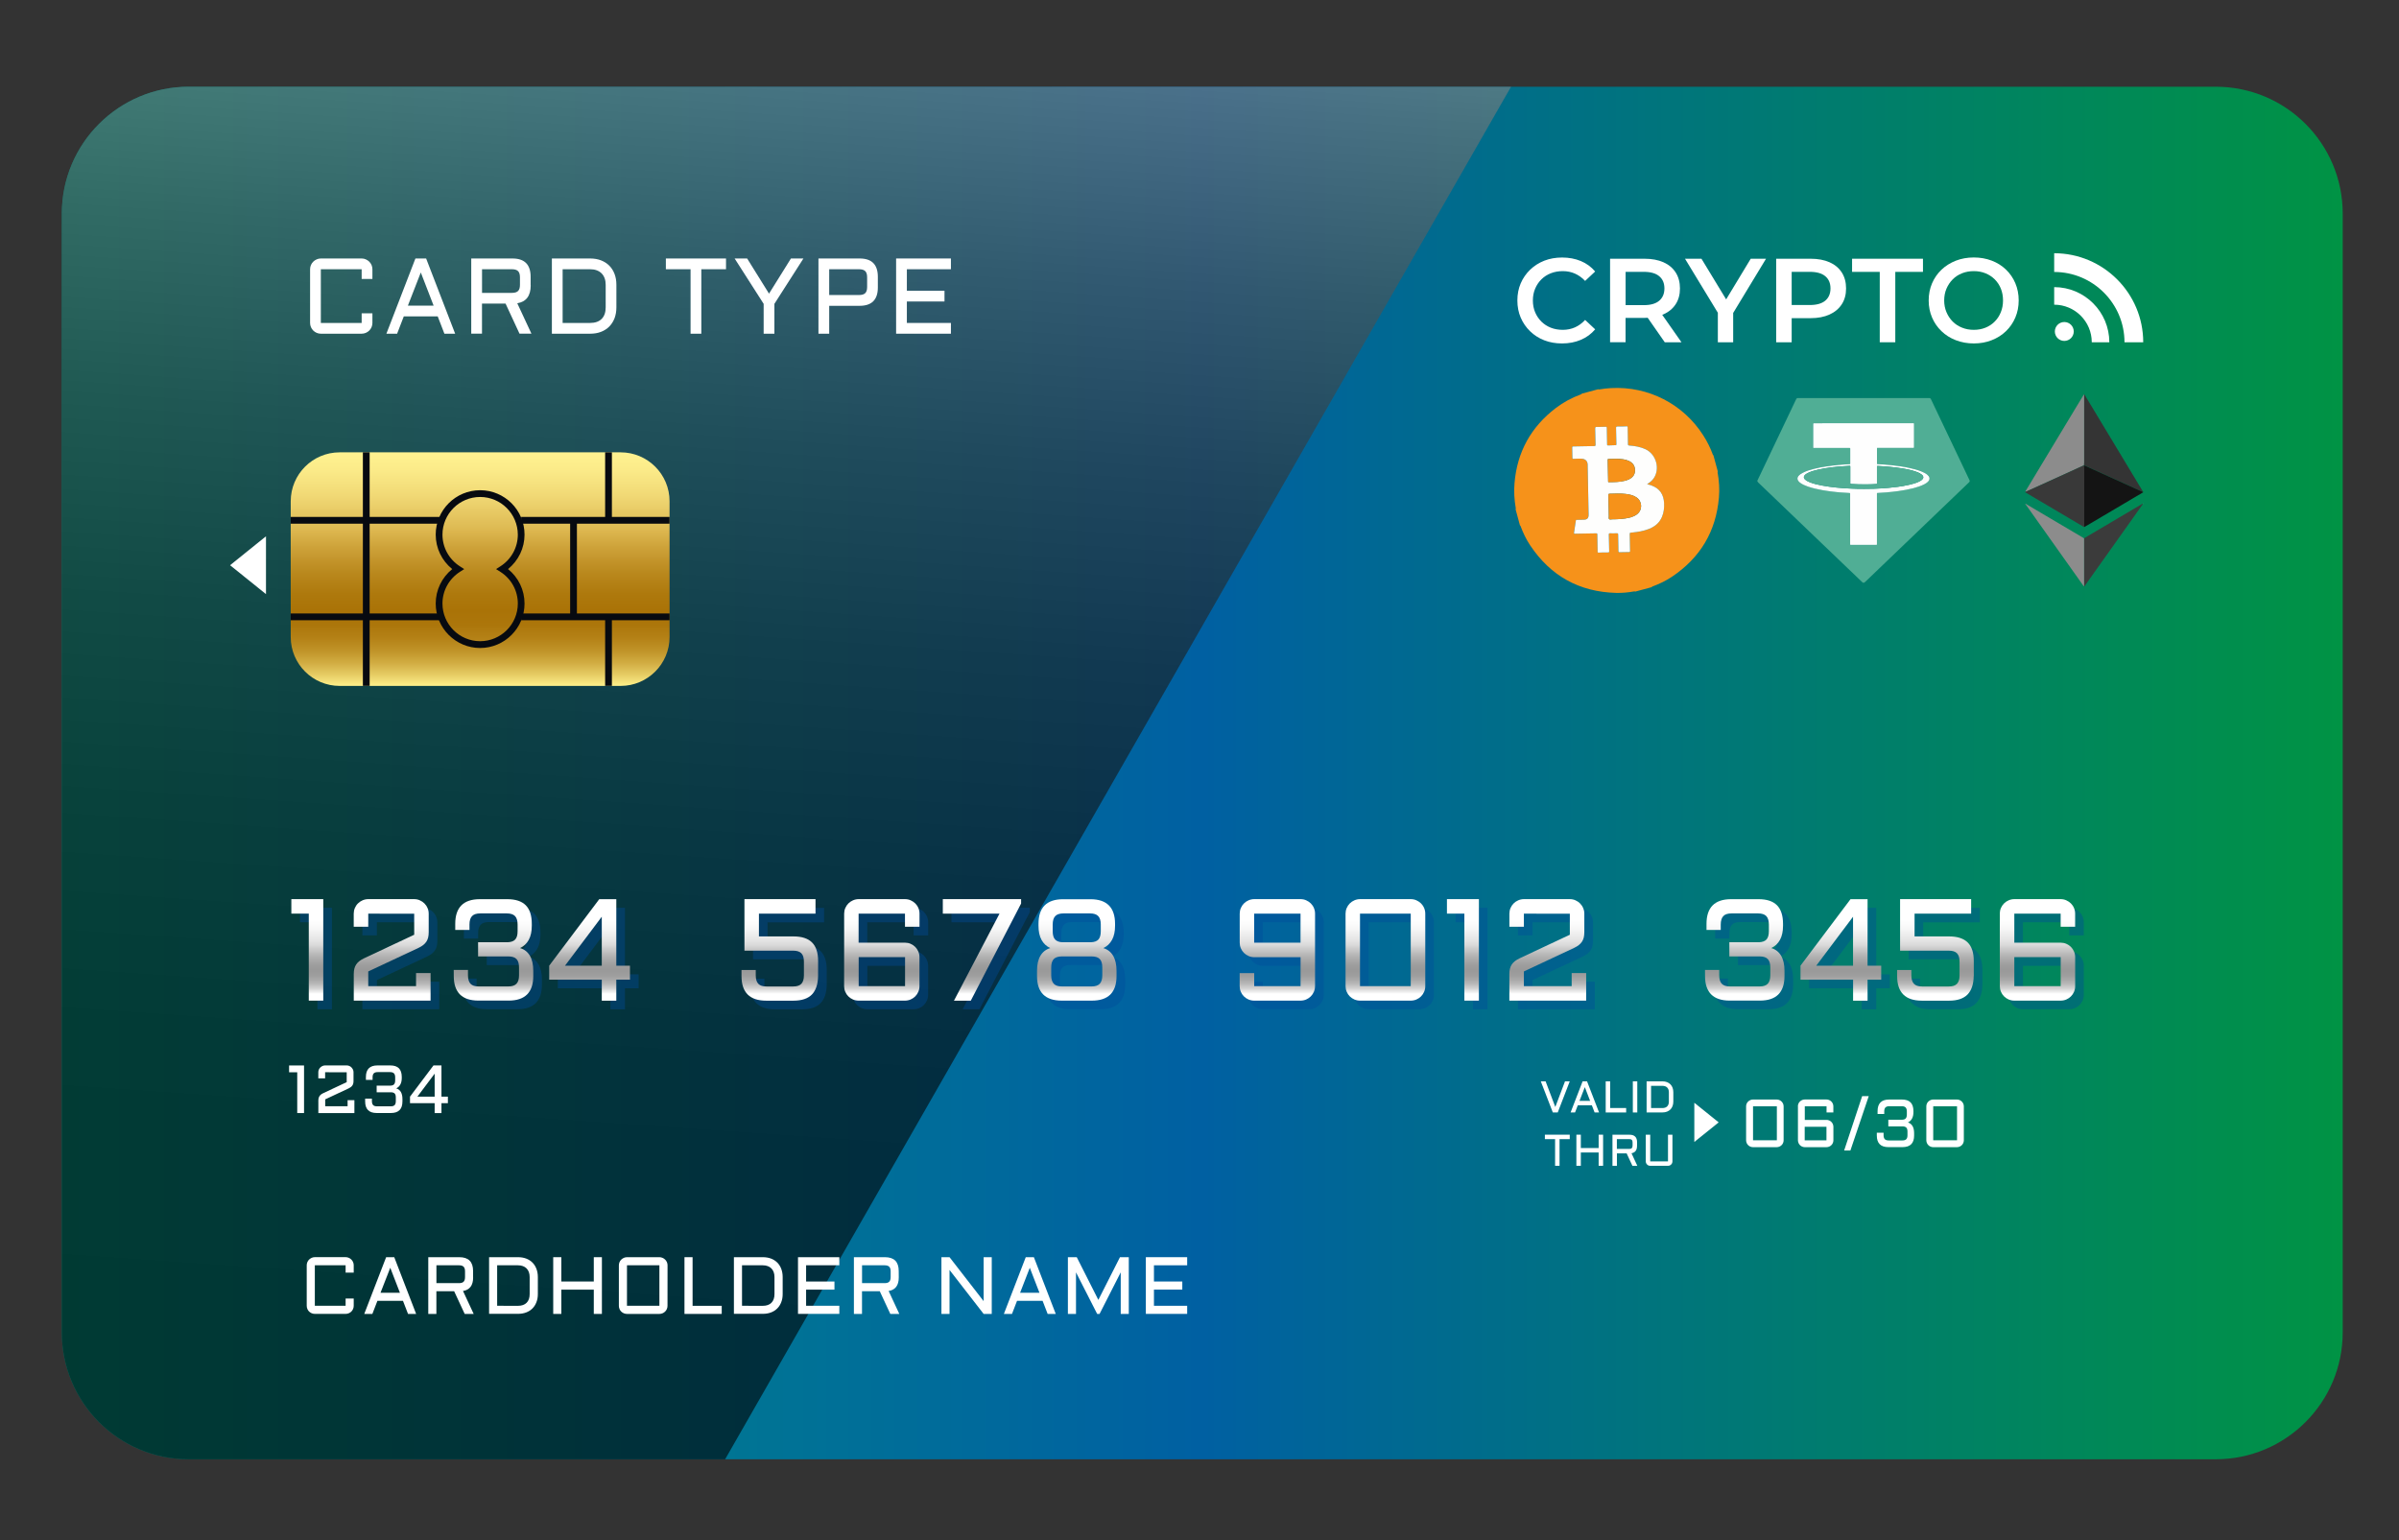<?xml version="1.0" encoding="utf-8"?>
<!-- Generator: Adobe Illustrator 26.0.1, SVG Export Plug-In . SVG Version: 6.00 Build 0)  -->
<svg version="1.1" id="Layer_1" xmlns="http://www.w3.org/2000/svg" xmlns:xlink="http://www.w3.org/1999/xlink" x="0px" y="0px"
	 viewBox="0 0 571.19 366.81" style="enable-background:new 0 0 571.19 366.81;" xml:space="preserve">
<rect x="0" y="0" width="571.19" height="366.81" fill="#333333" stroke="none"/>
<style type="text/css">
	.st0{fill:url(#SVGID_1_);}
	.st1{opacity:0.6;fill:url(#SVGID_00000080915022491926553190000002548899461151346320_);enable-background:new    ;}
	.st2{opacity:0.4;}
	.st3{fill:#004B9C;}
	.st4{fill:#FFFFFF;}
	.st5{fill:url(#SVGID_00000108989347779418514210000003542440617752598960_);}
	.st6{fill:#070A10;}
	.st7{fill:url(#SVGID_00000033367275503908783840000008403960845195036820_);}
	.st8{fill:url(#SVGID_00000023960656644936359820000010941974762093030534_);}
	.st9{fill:url(#SVGID_00000055687624184997119690000001027814197163667600_);}
	.st10{fill:url(#SVGID_00000033342780122223733220000005758956666640803459_);}
	.st11{fill:url(#SVGID_00000033327935063120096550000010796295970139628676_);}
	.st12{fill:url(#SVGID_00000022529952191827816510000013509961076900809146_);}
	.st13{fill:url(#SVGID_00000136404660135072417960000013802891062418740156_);}
	.st14{fill:url(#SVGID_00000153695026658765095260000003547885367867652505_);}
	.st15{fill:url(#SVGID_00000154415139119338536350000000012682194784391055_);}
	.st16{fill:url(#SVGID_00000013164479754351470470000010086505283120937395_);}
	.st17{fill:url(#SVGID_00000154420483961708049320000000209807668847332517_);}
	.st18{fill:url(#SVGID_00000156586014327503086950000014793739228733427641_);}
	.st19{fill:url(#SVGID_00000137100662671650562660000005984525268138253215_);}
	.st20{fill:url(#SVGID_00000124866782847445180230000002001309445659413176_);}
	.st21{fill:url(#SVGID_00000183931006195801575680000004483876279980849282_);}
	.st22{fill:url(#SVGID_00000078730185671477493830000006082800939879336585_);}
	.st23{fill:#50AE95;}
	.st24{fill:#FEFEFE;}
	.st25{fill:#F6921A;}
	.st26{fill:#FEFEFD;}
	.st27{fill:#8C8C8C;}
	.st28{fill:#343434;}
	.st29{fill:#393939;}
	.st30{fill:#141414;}
	.st31{fill:#3B3B3B;}
</style>
<g>
	<g>
		<g>
			
				<linearGradient id="SVGID_1_" gradientUnits="userSpaceOnUse" x1="14.72" y1="183.935" x2="557.79" y2="183.935" gradientTransform="matrix(1 0 0 -1 0 368)">
				<stop  offset="0" style="stop-color:#009280"/>
				<stop  offset="0.5" style="stop-color:#0060A2"/>
				<stop  offset="1" style="stop-color:#009344"/>
			</linearGradient>
			<path class="st0" d="M527.56,347.48H44.95c-16.7,0-30.23-13.53-30.23-30.23V50.88c0-16.7,13.53-30.23,30.23-30.23h482.61
				c16.7,0,30.23,13.53,30.23,30.23v266.37C557.79,333.95,544.25,347.48,527.56,347.48z"/>
			
				<linearGradient id="SVGID_00000065760911394074567900000010846124765336442299_" gradientUnits="userSpaceOnUse" x1="196.086" y1="460.332" x2="166.869" y2="38.77" gradientTransform="matrix(1 0 0 -1 0 368)">
				<stop  offset="0" style="stop-color:#FFFFFF"/>
				<stop  offset="0.071" style="stop-color:#D4D4D4"/>
				<stop  offset="0.164" style="stop-color:#A3A3A3"/>
				<stop  offset="0.262" style="stop-color:#777777"/>
				<stop  offset="0.363" style="stop-color:#525252"/>
				<stop  offset="0.469" style="stop-color:#343434"/>
				<stop  offset="0.579" style="stop-color:#1D1D1D"/>
				<stop  offset="0.698" style="stop-color:#0D0D0D"/>
				<stop  offset="0.829" style="stop-color:#030303"/>
				<stop  offset="1" style="stop-color:#000000"/>
			</linearGradient>
			<path style="opacity:0.6;fill:url(#SVGID_00000065760911394074567900000010846124765336442299_);enable-background:new    ;" d="
				M359.77,20.65H44.95c-16.7,0-30.23,13.53-30.23,30.23v266.37c0,16.7,13.53,30.23,30.23,30.23h127.7L359.77,20.65z"/>
			<g class="st2">
				<path class="st3" d="M79.03,216.16v24.17h-3.45v-20.72h-4.15v-3.45H79.03z"/>
				<path class="st3" d="M89.74,219.61v3.12h-3.46v-3.12c0-0.47,0.09-0.92,0.27-1.34s0.43-0.79,0.74-1.1
					c0.31-0.31,0.68-0.56,1.1-0.74c0.42-0.18,0.87-0.28,1.34-0.28h10.94c0.47,0,0.92,0.09,1.34,0.28s0.79,0.43,1.1,0.74
					c0.31,0.31,0.56,0.67,0.74,1.1c0.19,0.42,0.28,0.87,0.28,1.34v4.42c0,0.47-0.04,0.89-0.13,1.26s-0.23,0.7-0.43,1
					s-0.45,0.56-0.75,0.8s-0.67,0.46-1.11,0.67l-11.97,5.61v3.49h11.38v-3.1h3.46v6.56h-18.3v-6.35c0-0.47,0.05-0.89,0.14-1.26
					c0.1-0.37,0.24-0.7,0.43-1c0.19-0.29,0.44-0.56,0.75-0.8s0.67-0.46,1.09-0.66l11.98-5.63v-5.01L89.74,219.61L89.74,219.61z"/>
				<path class="st3" d="M110.09,233.02h3.39v1.28c0,0.91,0.21,1.58,0.61,2.01s1.07,0.64,1.99,0.64h6.96c0.92,0,1.58-0.21,1.99-0.64
					c0.41-0.43,0.61-1.09,0.61-2.01v-1.87c0-0.92-0.2-1.59-0.61-2.01c-0.4-0.42-1.07-0.62-1.99-0.62h-7.15v-3.37h7.05
					c0.84-0.04,1.45-0.26,1.81-0.68c0.37-0.42,0.55-1.07,0.55-1.95v-1.58c0-0.92-0.21-1.6-0.61-2.02c-0.41-0.43-1.07-0.64-1.98-0.64
					h-6.29c-0.91,0-1.57,0.21-1.97,0.64c-0.41,0.43-0.61,1.1-0.61,2.02v1.28h-3.39v-1.45c0-3.92,1.96-5.88,5.87-5.88h6.49
					c1.99,0,3.46,0.48,4.43,1.45c0.96,0.97,1.44,2.44,1.44,4.43v0.44c0,1.36-0.24,2.48-0.72,3.36c-0.48,0.88-1.17,1.54-2.08,1.96
					c1.02,0.3,1.8,0.91,2.34,1.82s0.81,2.12,0.81,3.62v1.21c0,3.91-1.96,5.86-5.87,5.86h-7.18c-3.92,0-5.88-1.95-5.88-5.86
					L110.09,233.02L110.09,233.02z"/>
				<path class="st3" d="M132.82,232.01l11.92-15.84h4.06v15.84h3.25v3.32h-3.25v5.01h-3.46v-5.01h-12.52L132.82,232.01
					L132.82,232.01z M145.34,232.01v-11.66l-8.76,11.66H145.34z"/>
				<path class="st3" d="M196.84,234.47c-0.03,1.97-0.53,3.43-1.48,4.41c-0.95,0.97-2.42,1.46-4.38,1.46h-6.49
					c-3.92,0-5.88-1.95-5.88-5.86v-1.45H182v1.28c0,0.91,0.2,1.58,0.61,2.01s1.07,0.64,1.99,0.64h6.27c0.92,0,1.58-0.21,1.99-0.64
					c0.4-0.43,0.61-1.09,0.61-2.01v-3.25c0-0.91-0.2-1.58-0.61-2s-1.07-0.63-1.99-0.63H179.3v-12.25h16.92v3.45h-13.47v5.43h8.23
					c1.98,0,3.45,0.48,4.41,1.44c0.97,0.96,1.45,2.44,1.45,4.42V234.47z"/>
				<path class="st3" d="M203.05,219.61c0-0.47,0.09-0.92,0.27-1.34c0.18-0.42,0.43-0.79,0.74-1.1c0.31-0.31,0.68-0.56,1.1-0.74
					c0.42-0.18,0.87-0.28,1.34-0.28h11.04c0.47,0,0.92,0.09,1.34,0.28s0.79,0.43,1.1,0.74c0.31,0.31,0.56,0.67,0.74,1.1
					c0.18,0.42,0.27,0.87,0.27,1.34v3.12h-3.46v-3.12h-11.04v6.91h11.04c0.47,0,0.92,0.09,1.34,0.27c0.42,0.18,0.79,0.43,1.1,0.74
					c0.31,0.31,0.56,0.68,0.74,1.11c0.18,0.42,0.27,0.87,0.27,1.34v6.89c0,0.47-0.09,0.92-0.27,1.34c-0.18,0.42-0.43,0.79-0.74,1.1
					c-0.31,0.31-0.68,0.56-1.1,0.74c-0.42,0.18-0.87,0.27-1.34,0.27h-11.04c-0.47,0-0.92-0.09-1.34-0.27
					c-0.42-0.18-0.79-0.43-1.1-0.74c-0.31-0.31-0.56-0.68-0.74-1.1c-0.18-0.42-0.27-0.87-0.27-1.34L203.05,219.61L203.05,219.61z
					 M206.51,229.98v6.89h11.04v-6.89H206.51z"/>
				<path class="st3" d="M229.2,240.33l10.84-20.72h-13.5v-3.45h18.64v1.05l-11.98,23.12H229.2z"/>
				<path class="st3" d="M254.85,240.33c-3.92,0-5.88-1.95-5.88-5.86v-1.21c0-1.51,0.27-2.71,0.81-3.62
					c0.54-0.91,1.32-1.52,2.34-1.82c-0.91-0.43-1.6-1.08-2.08-1.96s-0.72-2-0.72-3.36v-0.44c0-3.92,1.96-5.88,5.87-5.88h6.49
					c3.91,0,5.87,1.96,5.87,5.88v0.44c0,1.36-0.24,2.48-0.72,3.36s-1.17,1.54-2.08,1.96c1.02,0.3,1.8,0.91,2.34,1.82
					s0.81,2.12,0.81,3.62v1.21c0,3.91-1.96,5.86-5.87,5.86H254.85z M261.91,236.94c0.92,0,1.58-0.21,1.99-0.64s0.61-1.09,0.61-2.01
					v-1.87c0-0.92-0.2-1.59-0.61-2.01c-0.4-0.42-1.07-0.62-1.99-0.62h-6.96c-0.92,0-1.59,0.21-1.99,0.62
					c-0.4,0.42-0.61,1.09-0.61,2.01v1.87c0,0.91,0.2,1.58,0.61,2.01c0.4,0.43,1.07,0.64,1.99,0.64H261.91z M261.81,226.43
					c0.84-0.04,1.44-0.26,1.8-0.68s0.54-1.07,0.54-1.95v-1.58c0-0.92-0.2-1.6-0.61-2.02c-0.4-0.43-1.06-0.64-1.97-0.64h-6.29
					c-0.91,0-1.57,0.21-1.97,0.64c-0.41,0.43-0.61,1.1-0.61,2.02v1.58c0,0.88,0.18,1.53,0.55,1.95c0.37,0.42,0.97,0.65,1.8,0.68
					H261.81z"/>
				<path class="st3" d="M315.16,236.87c0,0.47-0.09,0.92-0.27,1.34s-0.43,0.79-0.74,1.1c-0.31,0.31-0.68,0.56-1.1,0.74
					c-0.42,0.18-0.87,0.27-1.34,0.27h-11.04c-0.47,0-0.92-0.09-1.34-0.27c-0.42-0.18-0.79-0.43-1.1-0.74
					c-0.31-0.31-0.56-0.68-0.74-1.1c-0.18-0.42-0.27-0.87-0.27-1.34v-3.1h3.46v3.1h11.04v-6.89h-11.04c-0.47,0-0.92-0.09-1.34-0.28
					c-0.42-0.19-0.79-0.43-1.1-0.74c-0.31-0.31-0.56-0.67-0.74-1.1c-0.18-0.42-0.27-0.87-0.27-1.34v-6.91
					c0-0.47,0.09-0.92,0.27-1.34s0.43-0.79,0.74-1.1c0.31-0.31,0.68-0.56,1.1-0.74c0.42-0.18,0.87-0.28,1.34-0.28h11.04
					c0.47,0,0.92,0.09,1.34,0.28c0.42,0.19,0.79,0.43,1.1,0.74c0.31,0.31,0.56,0.67,0.74,1.1c0.18,0.42,0.27,0.87,0.27,1.34v17.26
					H315.16z M311.71,226.53v-6.91h-11.04v6.91H311.71z"/>
				<path class="st3" d="M341.41,236.87c0,0.47-0.09,0.92-0.27,1.34s-0.43,0.79-0.74,1.1c-0.31,0.31-0.68,0.56-1.1,0.74
					c-0.42,0.18-0.87,0.27-1.34,0.27h-12.08c-0.47,0-0.92-0.09-1.34-0.27c-0.42-0.18-0.79-0.43-1.1-0.74
					c-0.31-0.31-0.56-0.68-0.74-1.1c-0.18-0.42-0.27-0.87-0.27-1.34v-17.26c0-0.47,0.09-0.92,0.27-1.34s0.43-0.79,0.74-1.1
					c0.31-0.31,0.68-0.56,1.1-0.74c0.42-0.18,0.87-0.28,1.34-0.28h12.08c0.47,0,0.92,0.09,1.34,0.28c0.42,0.19,0.79,0.43,1.1,0.74
					c0.31,0.31,0.56,0.67,0.74,1.1c0.18,0.42,0.27,0.87,0.27,1.34V236.87z M325.87,219.61v17.26h12.08v-17.26H325.87z"/>
				<path class="st3" d="M354.18,216.16v24.17h-3.46v-20.72h-4.15v-3.45H354.18z"/>
				<path class="st3" d="M364.89,219.61v3.12h-3.45v-3.12c0-0.47,0.09-0.92,0.27-1.34s0.43-0.79,0.74-1.1
					c0.31-0.31,0.68-0.56,1.1-0.74c0.42-0.18,0.87-0.28,1.34-0.28h10.94c0.47,0,0.92,0.09,1.34,0.28c0.42,0.19,0.79,0.43,1.09,0.74
					c0.31,0.31,0.56,0.67,0.74,1.1c0.19,0.42,0.28,0.87,0.28,1.34v4.42c0,0.47-0.05,0.89-0.13,1.26c-0.09,0.37-0.24,0.7-0.43,1
					c-0.2,0.3-0.45,0.56-0.75,0.8s-0.68,0.46-1.11,0.67l-11.97,5.61v3.49h11.38v-3.1h3.45v6.56h-18.29v-6.35
					c0-0.47,0.05-0.89,0.14-1.26c0.09-0.37,0.24-0.7,0.43-1c0.19-0.29,0.44-0.56,0.75-0.8s0.67-0.46,1.09-0.66l11.99-5.63v-5.01
					L364.89,219.61L364.89,219.61z"/>
				<path class="st3" d="M408.01,233.02h3.39v1.28c0,0.91,0.2,1.58,0.61,2.01c0.41,0.43,1.07,0.64,1.99,0.64h6.96
					c0.92,0,1.58-0.21,1.99-0.64c0.4-0.43,0.61-1.09,0.61-2.01v-1.87c0-0.92-0.2-1.59-0.61-2.01c-0.41-0.42-1.07-0.62-1.99-0.62
					h-7.15v-3.37h7.05c0.84-0.04,1.45-0.26,1.81-0.68s0.55-1.07,0.55-1.95v-1.58c0-0.92-0.2-1.6-0.61-2.02
					c-0.41-0.43-1.07-0.64-1.98-0.64h-6.29c-0.91,0-1.57,0.21-1.97,0.64s-0.61,1.1-0.61,2.02v1.28h-3.39v-1.45
					c0-3.92,1.96-5.88,5.87-5.88h6.49c1.99,0,3.46,0.48,4.42,1.45c0.96,0.97,1.44,2.44,1.44,4.43v0.44c0,1.36-0.24,2.48-0.72,3.36
					s-1.17,1.54-2.08,1.96c1.02,0.3,1.8,0.91,2.34,1.82s0.81,2.12,0.81,3.62v1.21c0,3.91-1.95,5.86-5.86,5.86h-7.18
					c-3.92,0-5.88-1.95-5.88-5.86L408.01,233.02L408.01,233.02z"/>
				<path class="st3" d="M430.74,232.01l11.92-15.84h4.06v15.84h3.25v3.32h-3.25v5.01h-3.45v-5.01h-12.52v-3.32H430.74z
					 M443.26,232.01v-11.66l-8.76,11.66H443.26z"/>
				<path class="st3" d="M471.99,234.47c-0.03,1.97-0.53,3.43-1.48,4.41c-0.96,0.97-2.42,1.46-4.38,1.46h-6.49
					c-3.92,0-5.88-1.95-5.88-5.86v-1.45h3.39v1.28c0,0.91,0.2,1.58,0.61,2.01c0.4,0.43,1.07,0.64,1.99,0.64h6.27
					c0.92,0,1.58-0.21,1.99-0.64c0.4-0.43,0.61-1.09,0.61-2.01v-3.25c0-0.91-0.2-1.58-0.61-2c-0.4-0.42-1.07-0.63-1.99-0.63h-11.56
					v-12.25h16.92v3.45H457.9v5.43h8.23c1.98,0,3.45,0.48,4.42,1.44s1.45,2.44,1.45,4.42v3.55H471.99z"/>
				<path class="st3" d="M478.2,219.61c0-0.47,0.09-0.92,0.27-1.34s0.43-0.79,0.74-1.1c0.31-0.31,0.68-0.56,1.1-0.74
					c0.42-0.18,0.87-0.28,1.34-0.28h11.04c0.47,0,0.92,0.09,1.34,0.28c0.42,0.19,0.79,0.43,1.1,0.74c0.31,0.31,0.56,0.67,0.74,1.1
					c0.18,0.42,0.27,0.87,0.27,1.34v3.12h-3.45v-3.12h-11.04v6.91h11.04c0.47,0,0.92,0.09,1.34,0.27c0.42,0.18,0.79,0.43,1.1,0.74
					c0.31,0.31,0.56,0.68,0.74,1.11c0.18,0.42,0.27,0.87,0.27,1.34v6.89c0,0.47-0.09,0.92-0.27,1.34s-0.43,0.79-0.74,1.1
					c-0.31,0.31-0.68,0.56-1.1,0.74c-0.42,0.18-0.87,0.27-1.34,0.27h-11.04c-0.47,0-0.92-0.09-1.34-0.27
					c-0.42-0.18-0.79-0.43-1.1-0.74c-0.31-0.31-0.56-0.68-0.74-1.1c-0.18-0.42-0.27-0.87-0.27-1.34L478.2,219.61L478.2,219.61z
					 M481.66,229.98v6.89h11.04v-6.89H481.66z"/>
			</g>
			<g>
				<path class="st4" d="M72.39,253.7v11.34h-1.62v-9.71h-1.94v-1.62h3.56V253.7z"/>
				<path class="st4" d="M77.41,255.32v1.46h-1.62v-1.46c0-0.22,0.04-0.43,0.13-0.63c0.08-0.2,0.2-0.37,0.35-0.51
					s0.32-0.26,0.52-0.35c0.2-0.09,0.41-0.13,0.63-0.13h5.13c0.22,0,0.43,0.04,0.63,0.13c0.2,0.09,0.37,0.2,0.51,0.35
					c0.14,0.15,0.26,0.32,0.35,0.51c0.09,0.2,0.13,0.41,0.13,0.63v2.07c0,0.22-0.02,0.42-0.06,0.59c-0.04,0.17-0.11,0.33-0.2,0.47
					s-0.21,0.27-0.35,0.38c-0.14,0.11-0.32,0.21-0.52,0.32l-5.61,2.63v1.64h5.33v-1.45h1.62v3.08H75.8v-2.98
					c0-0.22,0.02-0.42,0.07-0.59c0.04-0.17,0.11-0.33,0.2-0.47s0.21-0.26,0.35-0.38c0.14-0.11,0.31-0.22,0.51-0.31l5.62-2.64v-2.35
					L77.41,255.32L77.41,255.32z"/>
				<path class="st4" d="M86.96,261.6h1.59v0.6c0,0.43,0.1,0.74,0.29,0.94s0.5,0.3,0.93,0.3h3.26c0.43,0,0.74-0.1,0.93-0.3
					c0.19-0.2,0.28-0.51,0.28-0.94v-0.88c0-0.43-0.09-0.75-0.28-0.94s-0.5-0.29-0.93-0.29h-3.35v-1.58h3.3
					c0.4-0.02,0.68-0.12,0.85-0.32s0.26-0.5,0.26-0.91v-0.74c0-0.43-0.1-0.75-0.29-0.95s-0.5-0.3-0.93-0.3h-2.95
					c-0.43,0-0.74,0.1-0.93,0.3s-0.28,0.52-0.28,0.95v0.6h-1.59v-0.68c0-1.84,0.92-2.76,2.75-2.76h3.04c0.93,0,1.62,0.23,2.07,0.68
					s0.68,1.15,0.68,2.08v0.2c0,0.64-0.11,1.16-0.34,1.58c-0.22,0.41-0.55,0.72-0.98,0.92c0.48,0.14,0.85,0.43,1.1,0.85
					c0.25,0.43,0.38,0.99,0.38,1.7v0.57c0,1.83-0.92,2.75-2.75,2.75H89.7c-1.84,0-2.76-0.92-2.76-2.75v-0.68H86.96z"/>
				<path class="st4" d="M97.62,261.13l5.59-7.43h1.9v7.43h1.53v1.56h-1.53v2.35h-1.62v-2.35h-5.87V261.13z M103.49,261.13v-5.47
					l-4.11,5.47H103.49z"/>
			</g>
			<g>
				<g>
					<path class="st4" d="M424.67,271.53c0,0.22-0.04,0.43-0.13,0.63c-0.08,0.2-0.2,0.37-0.35,0.52s-0.32,0.26-0.52,0.35
						c-0.2,0.08-0.41,0.13-0.63,0.13h-5.67c-0.22,0-0.43-0.04-0.63-0.13c-0.2-0.08-0.37-0.2-0.52-0.35s-0.26-0.32-0.35-0.52
						c-0.08-0.2-0.13-0.41-0.13-0.63v-8.09c0-0.22,0.04-0.43,0.13-0.63c0.08-0.2,0.2-0.37,0.35-0.51s0.32-0.26,0.52-0.35
						c0.2-0.09,0.41-0.13,0.63-0.13h5.67c0.22,0,0.43,0.04,0.63,0.13s0.37,0.2,0.52,0.35s0.26,0.32,0.35,0.51
						c0.08,0.2,0.13,0.41,0.13,0.63V271.53z M417.39,263.43v8.09h5.67v-8.09H417.39z"/>
					<path class="st4" d="M428.07,263.43c0-0.22,0.04-0.43,0.13-0.63c0.08-0.2,0.2-0.37,0.35-0.51s0.32-0.26,0.52-0.35
						c0.2-0.09,0.41-0.13,0.63-0.13h5.18c0.22,0,0.43,0.04,0.63,0.13s0.37,0.2,0.52,0.35s0.26,0.32,0.35,0.51
						c0.08,0.2,0.13,0.41,0.13,0.63v1.46h-1.62v-1.46h-5.18v3.24h5.18c0.22,0,0.43,0.04,0.63,0.13c0.2,0.08,0.37,0.2,0.52,0.35
						s0.26,0.32,0.35,0.52c0.08,0.2,0.13,0.41,0.13,0.63v3.23c0,0.22-0.04,0.43-0.13,0.63c-0.08,0.2-0.2,0.37-0.35,0.52
						s-0.32,0.26-0.52,0.35c-0.2,0.08-0.41,0.13-0.63,0.13h-5.18c-0.22,0-0.43-0.04-0.63-0.13c-0.2-0.08-0.37-0.2-0.52-0.35
						s-0.26-0.32-0.35-0.52c-0.08-0.2-0.13-0.41-0.13-0.63v-8.1H428.07z M429.69,268.3v3.23h5.18v-3.23H429.69z"/>
					<path class="st4" d="M439.08,273.96l4.29-12.95h1.57l-4.37,12.95H439.08z"/>
					<path class="st4" d="M446.88,269.72h1.59v0.6c0,0.43,0.1,0.74,0.29,0.94s0.5,0.3,0.93,0.3h3.26c0.43,0,0.74-0.1,0.93-0.3
						c0.19-0.2,0.28-0.51,0.28-0.94v-0.88c0-0.43-0.09-0.75-0.28-0.94s-0.5-0.29-0.93-0.29h-3.35v-1.58h3.3
						c0.4-0.02,0.68-0.12,0.85-0.32s0.26-0.5,0.26-0.91v-0.74c0-0.43-0.1-0.75-0.29-0.95s-0.5-0.3-0.93-0.3h-2.95
						c-0.43,0-0.74,0.1-0.93,0.3c-0.19,0.2-0.28,0.52-0.28,0.95v0.6h-1.59v-0.68c0-1.84,0.92-2.76,2.75-2.76h3.04
						c0.93,0,1.62,0.23,2.07,0.68c0.45,0.45,0.68,1.15,0.68,2.08v0.2c0,0.64-0.11,1.16-0.34,1.58c-0.22,0.41-0.55,0.72-0.98,0.92
						c0.48,0.14,0.85,0.43,1.1,0.85c0.25,0.43,0.38,0.99,0.38,1.7v0.57c0,1.83-0.92,2.75-2.75,2.75h-3.37
						c-1.84,0-2.76-0.92-2.76-2.75v-0.68H446.88z"/>
					<path class="st4" d="M467.58,271.53c0,0.22-0.04,0.43-0.13,0.63c-0.08,0.2-0.2,0.37-0.35,0.52s-0.32,0.26-0.52,0.35
						c-0.2,0.08-0.41,0.13-0.63,0.13h-5.67c-0.22,0-0.43-0.04-0.63-0.13c-0.2-0.08-0.37-0.2-0.52-0.35s-0.26-0.32-0.35-0.52
						c-0.08-0.2-0.13-0.41-0.13-0.63v-8.09c0-0.22,0.04-0.43,0.13-0.63c0.08-0.2,0.2-0.37,0.35-0.51s0.32-0.26,0.52-0.35
						c0.2-0.09,0.41-0.13,0.63-0.13h5.67c0.22,0,0.43,0.04,0.63,0.13s0.37,0.2,0.52,0.35s0.26,0.32,0.35,0.51
						c0.08,0.2,0.13,0.41,0.13,0.63V271.53z M460.29,263.43v8.09h5.67v-8.09H460.29z"/>
				</g>
				<g>
					<path class="st4" d="M369.72,264.9l-2.86-7.41H368l2.31,6.1l2.31-6.1h1.13l-2.86,7.41H369.72z"/>
					<path class="st4" d="M377.87,257.49l2.86,7.41h-1.06l-0.66-1.71h-3.34l-0.66,1.71h-1.06l2.86-7.41H377.87z M376.07,262.14h2.53
						l-1.26-3.27L376.07,262.14z"/>
					<path class="st4" d="M383.37,257.49v6.35h3.81v1.06h-4.87v-7.41H383.37z"/>
					<path class="st4" d="M389.83,257.49v7.41h-1.06v-7.41H389.83z"/>
					<path class="st4" d="M392.05,264.9v-7.41h3.77c0.4,0,0.75,0.06,1.07,0.18s0.59,0.3,0.82,0.52c0.23,0.23,0.4,0.5,0.52,0.82
						s0.18,0.68,0.18,1.07v2.22c0,0.39-0.06,0.75-0.18,1.07s-0.3,0.59-0.52,0.82c-0.23,0.22-0.5,0.4-0.82,0.52s-0.68,0.18-1.07,0.18
						h-3.77V264.9z M395.81,263.85c0.49,0,0.87-0.13,1.14-0.4c0.27-0.27,0.4-0.64,0.4-1.14v-2.22c0-0.24-0.03-0.46-0.1-0.65
						s-0.17-0.35-0.3-0.48c-0.13-0.13-0.29-0.23-0.48-0.3c-0.19-0.07-0.4-0.1-0.65-0.1h-2.71v5.29H395.81z"/>
					<path class="st4" d="M367.82,270.19h5.93v1.06h-2.43v6.35h-1.06v-6.35h-2.43v-1.06H367.82z"/>
					<path class="st4" d="M381.69,270.19v7.41h-1.06v-3.17h-4.24v3.17h-1.06v-7.41h1.06v3.18h4.24v-3.18H381.69z"/>
					<path class="st4" d="M389.77,272.84c0,1.03-0.44,1.62-1.32,1.77l1.39,3h-1.17l-1.37-2.96h-2.32v2.96h-1.06v-7.41h4.06
						c1.2,0,1.8,0.6,1.8,1.8L389.77,272.84L389.77,272.84z M384.97,273.58h2.94c0.28,0,0.48-0.06,0.61-0.19
						c0.12-0.12,0.19-0.33,0.19-0.61v-0.74c0-0.28-0.06-0.48-0.19-0.61c-0.12-0.13-0.33-0.19-0.61-0.19h-2.94V273.58z"/>
					<path class="st4" d="M391.85,270.19h1.06v6.35h4.23v-6.35h1.06v6.35c0,0.14-0.03,0.28-0.08,0.41s-0.13,0.24-0.23,0.34
						s-0.21,0.17-0.34,0.23c-0.13,0.05-0.27,0.08-0.41,0.08h-4.23c-0.14,0-0.28-0.03-0.41-0.08s-0.24-0.13-0.34-0.23
						s-0.17-0.21-0.23-0.34s-0.08-0.27-0.08-0.41V270.19z"/>
				</g>
				<polygon class="st4" points="403.41,262.59 403.41,271.92 409.21,267.26 				"/>
			</g>
			<g>
				<path class="st4" d="M73.03,301.29c0-0.26,0.05-0.51,0.15-0.75s0.24-0.44,0.41-0.61c0.18-0.17,0.38-0.31,0.62-0.42
					c0.24-0.1,0.48-0.16,0.75-0.16h7.33c0.26,0,0.51,0.05,0.75,0.16c0.24,0.1,0.44,0.24,0.62,0.42c0.18,0.17,0.31,0.38,0.41,0.61
					c0.1,0.24,0.15,0.48,0.15,0.75v1.74h-1.93v-1.74h-7.33v9.64h7.33v-1.73h1.93v1.73c0,0.27-0.05,0.51-0.15,0.75
					s-0.24,0.44-0.41,0.62c-0.18,0.18-0.38,0.31-0.62,0.41c-0.24,0.1-0.48,0.15-0.75,0.15h-7.33c-0.26,0-0.51-0.05-0.75-0.15
					s-0.44-0.24-0.62-0.41c-0.18-0.18-0.32-0.38-0.41-0.62c-0.1-0.24-0.15-0.48-0.15-0.75V301.29z"/>
				<path class="st4" d="M93.87,299.36l5.21,13.51h-1.93l-1.2-3.11h-6.09l-1.2,3.11h-1.93l5.21-13.51H93.87z M90.6,307.83h4.62
					l-2.3-5.95L90.6,307.83z"/>
				<path class="st4" d="M112.65,304.19c0,1.88-0.8,2.96-2.41,3.22l2.54,5.46h-2.14l-2.51-5.4h-4.23v5.4h-1.93v-13.51h7.39
					c2.19,0,3.28,1.1,3.28,3.29v1.54H112.65z M103.91,305.54h5.36c0.51,0,0.89-0.11,1.11-0.34c0.23-0.23,0.34-0.6,0.34-1.11v-1.35
					c0-0.51-0.11-0.88-0.34-1.11c-0.23-0.23-0.6-0.34-1.11-0.34h-5.36V305.54z"/>
				<path class="st4" d="M116.45,312.87v-13.51h6.87c0.72,0,1.37,0.11,1.96,0.33c0.58,0.22,1.08,0.54,1.49,0.95
					c0.41,0.41,0.73,0.91,0.95,1.49c0.22,0.58,0.34,1.23,0.34,1.95v4.05c0,0.72-0.11,1.37-0.34,1.95c-0.22,0.58-0.54,1.08-0.95,1.49
					c-0.41,0.41-0.91,0.73-1.49,0.95c-0.58,0.22-1.23,0.33-1.96,0.33h-6.87V312.87z M123.32,310.94c0.9,0,1.59-0.24,2.07-0.73
					c0.48-0.48,0.72-1.17,0.72-2.07v-4.05c0-0.44-0.06-0.83-0.19-1.18c-0.13-0.35-0.31-0.64-0.55-0.88
					c-0.24-0.24-0.54-0.43-0.88-0.55c-0.35-0.13-0.74-0.19-1.18-0.19h-4.94v9.64L123.32,310.94L123.32,310.94z"/>
				<path class="st4" d="M143.31,299.36v13.51h-1.93v-5.78h-7.73v5.78h-1.93v-13.51h1.93v5.79h7.73v-5.79H143.31z"/>
				<path class="st4" d="M158.93,310.94c0,0.27-0.05,0.51-0.15,0.75c-0.1,0.24-0.24,0.44-0.42,0.62s-0.38,0.31-0.62,0.41
					c-0.24,0.1-0.48,0.15-0.75,0.15h-7.71c-0.26,0-0.51-0.05-0.75-0.15s-0.44-0.24-0.62-0.41c-0.18-0.18-0.32-0.38-0.41-0.62
					c-0.1-0.24-0.15-0.48-0.15-0.75v-9.64c0-0.26,0.05-0.51,0.15-0.75c0.1-0.24,0.24-0.44,0.41-0.61c0.18-0.17,0.38-0.31,0.62-0.42
					c0.24-0.1,0.48-0.16,0.75-0.16H157c0.26,0,0.51,0.05,0.75,0.16c0.24,0.1,0.44,0.24,0.62,0.42c0.18,0.17,0.31,0.38,0.42,0.61
					c0.1,0.24,0.15,0.48,0.15,0.75L158.93,310.94L158.93,310.94z M149.28,301.29v9.64H157v-9.64H149.28z"/>
				<path class="st4" d="M164.9,299.36v11.58h6.94v1.93h-8.87v-13.51L164.9,299.36L164.9,299.36z"/>
				<path class="st4" d="M174.74,312.87v-13.51h6.87c0.72,0,1.37,0.11,1.96,0.33c0.58,0.22,1.08,0.54,1.49,0.95s0.73,0.91,0.95,1.49
					s0.34,1.23,0.34,1.95v4.05c0,0.72-0.11,1.37-0.34,1.95c-0.22,0.58-0.54,1.08-0.95,1.49s-0.91,0.73-1.49,0.95
					s-1.23,0.33-1.96,0.33h-6.87V312.87z M181.61,310.94c0.9,0,1.59-0.24,2.07-0.73c0.48-0.48,0.72-1.17,0.72-2.07v-4.05
					c0-0.44-0.06-0.83-0.19-1.18s-0.31-0.64-0.55-0.88s-0.54-0.43-0.88-0.55c-0.35-0.13-0.74-0.19-1.18-0.19h-4.93v9.64
					L181.61,310.94L181.61,310.94z"/>
				<path class="st4" d="M190,299.36h9.84v1.93h-7.91v3.86h6.75v1.93h-6.75v3.85h7.91v1.93H190V299.36z"/>
				<path class="st4" d="M213.99,304.19c0,1.88-0.8,2.96-2.41,3.22l2.54,5.46h-2.14l-2.51-5.4h-4.23v5.4h-1.93v-13.51h7.39
					c2.19,0,3.28,1.1,3.28,3.29L213.99,304.19L213.99,304.19z M205.25,305.54h5.36c0.51,0,0.89-0.11,1.11-0.34
					c0.23-0.23,0.34-0.6,0.34-1.11v-1.35c0-0.51-0.11-0.88-0.34-1.11c-0.23-0.23-0.6-0.34-1.11-0.34h-5.36V305.54z"/>
				<path class="st4" d="M226.08,312.87h-1.93v-13.51h1.93l8.12,10.47v-10.47h1.93v13.51h-1.93l-8.12-10.47V312.87z"/>
				<path class="st4" d="M246.16,299.36l5.21,13.51h-1.93l-1.2-3.11h-6.09l-1.2,3.11h-1.93l5.21-13.51H246.16z M242.88,307.83h4.61
					l-2.3-5.95L242.88,307.83z"/>
				<path class="st4" d="M261.23,312.87l-5.04-9.9v9.9h-1.93v-13.51h2.11l5.14,10.17l5.15-10.17h2.1v13.51h-1.92v-9.9l-5.04,9.9
					H261.23z"/>
				<path class="st4" d="M272.82,299.36h9.84v1.93h-7.91v3.86h6.75v1.93h-6.75v3.85h7.91v1.93h-9.84V299.36z"/>
			</g>
			<g>
				<path class="st4" d="M73.83,64.11c0-0.35,0.07-0.68,0.2-0.99s0.32-0.58,0.55-0.81s0.51-0.41,0.82-0.55s0.64-0.21,0.99-0.21h9.72
					c0.35,0,0.68,0.07,0.99,0.21s0.59,0.32,0.82,0.55s0.42,0.5,0.55,0.81c0.13,0.31,0.2,0.64,0.2,0.99v2.31h-2.56v-2.31h-9.72V76.9
					h9.72v-2.3h2.56v2.3c0,0.35-0.07,0.68-0.2,0.99s-0.32,0.59-0.55,0.82s-0.51,0.42-0.82,0.55c-0.31,0.13-0.64,0.2-0.99,0.2h-9.72
					c-0.35,0-0.68-0.07-0.99-0.2s-0.58-0.32-0.82-0.55c-0.23-0.23-0.42-0.51-0.55-0.82c-0.13-0.31-0.2-0.64-0.2-0.99V64.11z"/>
				<path class="st4" d="M101.46,61.55l6.91,17.91h-2.56l-1.59-4.12h-8.08l-1.59,4.12H92l6.91-17.91H101.46z M97.12,72.77h6.12
					l-3.05-7.89L97.12,72.77z"/>
				<path class="st4" d="M126.36,67.94c0,2.5-1.07,3.92-3.2,4.27l3.37,7.24h-2.84l-3.32-7.16h-5.61v7.16h-2.56v-17.9h9.8
					c2.9,0,4.34,1.45,4.34,4.36v2.03H126.36z M114.77,69.74h7.11c0.68,0,1.17-0.15,1.47-0.45c0.3-0.3,0.45-0.79,0.45-1.47v-1.79
					c0-0.68-0.15-1.17-0.45-1.47c-0.3-0.3-0.79-0.45-1.47-0.45h-7.11V69.74z"/>
				<path class="st4" d="M131.4,79.46V61.55h9.1c0.96,0,1.82,0.15,2.59,0.44c0.77,0.3,1.43,0.72,1.97,1.26
					c0.54,0.54,0.97,1.21,1.26,1.98c0.3,0.78,0.44,1.64,0.44,2.59v5.37c0,0.95-0.15,1.81-0.44,2.59c-0.3,0.77-0.72,1.43-1.26,1.98
					c-0.55,0.54-1.2,0.97-1.97,1.26c-0.77,0.3-1.63,0.44-2.59,0.44H131.4z M140.5,76.9c1.19,0,2.11-0.32,2.75-0.96
					s0.96-1.56,0.96-2.75v-5.37c0-0.58-0.08-1.1-0.25-1.56s-0.41-0.85-0.73-1.17c-0.32-0.32-0.71-0.56-1.17-0.73
					c-0.46-0.17-0.98-0.25-1.56-0.25h-6.54V76.9H140.5z"/>
				<path class="st4" d="M158.54,61.55h14.32v2.56h-5.88v15.35h-2.56V64.11h-5.88L158.54,61.55L158.54,61.55z"/>
				<path class="st4" d="M177.89,61.55l5.21,8.37l5.22-8.37h2.97l-6.91,10.8v7.11h-2.56v-7.11l-6.91-10.8H177.89z"/>
				<path class="st4" d="M194.87,79.46V61.55h9.8c2.9,0,4.34,1.45,4.34,4.36v2.55c0,2.91-1.45,4.36-4.34,4.36h-7.24v6.64H194.87z
					 M197.43,70.25h7.11c0.68,0,1.17-0.15,1.47-0.45c0.3-0.3,0.45-0.79,0.45-1.47v-2.3c0-0.68-0.15-1.17-0.45-1.47
					s-0.79-0.45-1.47-0.45h-7.11V70.25z"/>
				<path class="st4" d="M213.36,61.55h13.05v2.56h-10.49v5.12h8.96v2.56h-8.96v5.11h10.49v2.56h-13.05V61.55z"/>
			</g>
			<g>
				<path class="st4" d="M489.09,68.37v4.18c4.94,0,8.95,4.02,8.95,8.95h4.18C502.22,74.26,496.33,68.37,489.09,68.37z"/>
				<path class="st4" d="M489.09,60.3v4.46c9.23,0,16.74,7.51,16.74,16.74h4.46C510.29,69.81,500.78,60.3,489.09,60.3z"/>
				<path class="st4" d="M491.5,76.68c-1.24,0-2.25,1.01-2.25,2.25s1.01,2.25,2.25,2.25s2.25-1.01,2.25-2.25
					C493.75,77.68,492.74,76.68,491.5,76.68z"/>
			</g>
			<g>
				
					<linearGradient id="SVGID_00000145040969387849084760000017937989676424184493_" gradientUnits="userSpaceOnUse" x1="114.32" y1="204.67" x2="114.32" y2="260.29" gradientTransform="matrix(1 0 0 -1 0 368)">
					<stop  offset="0" style="stop-color:#FFF08A"/>
					<stop  offset="0.048" style="stop-color:#E6CC64"/>
					<stop  offset="0.099" style="stop-color:#D1AC42"/>
					<stop  offset="0.152" style="stop-color:#C09328"/>
					<stop  offset="0.206" style="stop-color:#B48116"/>
					<stop  offset="0.262" style="stop-color:#AC760B"/>
					<stop  offset="0.323" style="stop-color:#AA7307"/>
					<stop  offset="0.394" style="stop-color:#AE790D"/>
					<stop  offset="0.488" style="stop-color:#BA891E"/>
					<stop  offset="0.596" style="stop-color:#CEA33A"/>
					<stop  offset="0.661" style="stop-color:#DCB64E"/>
					<stop  offset="0.684" style="stop-color:#DFBC55"/>
					<stop  offset="0.816" style="stop-color:#F1D975"/>
					<stop  offset="0.925" style="stop-color:#FBEB89"/>
					<stop  offset="1" style="stop-color:#FFF290"/>
				</linearGradient>
				<path style="fill:url(#SVGID_00000145040969387849084760000017937989676424184493_);" d="M147.77,163.33h-66.9
					c-6.43,0-11.65-5.22-11.65-11.65v-32.32c0-6.43,5.22-11.65,11.65-11.65h66.9c6.43,0,11.65,5.22,11.65,11.65v32.32
					C159.42,158.11,154.2,163.33,147.77,163.33z"/>
				<g>
					<g>
						<path class="st6" d="M114.32,154.3c-5.83,0-10.58-4.75-10.58-10.58c0-3.21,1.45-6.2,3.93-8.21c-2.48-2-3.93-4.99-3.93-8.21
							c0-5.83,4.74-10.57,10.58-10.57c5.83,0,10.57,4.74,10.57,10.57c0,3.21-1.45,6.2-3.93,8.21c2.48,2,3.93,4.99,3.93,8.21
							C124.89,149.55,120.15,154.3,114.32,154.3z M114.32,118.34c-4.95,0-8.97,4.02-8.97,8.97c0,3.05,1.54,5.86,4.13,7.53l1.05,0.67
							l-1.05,0.67c-2.58,1.67-4.13,4.48-4.13,7.53c0,4.95,4.02,8.97,8.97,8.97c4.94,0,8.97-4.02,8.97-8.97
							c0-3.05-1.54-5.87-4.13-7.53l-1.05-0.67l1.05-0.67c2.58-1.66,4.13-4.48,4.13-7.53C123.28,122.36,119.26,118.34,114.32,118.34z
							"/>
					</g>
					<g>
						<rect x="69.21" y="123.09" class="st6" width="35.97" height="1.61"/>
					</g>
					<g>
						<rect x="124.09" y="123.09" class="st6" width="35.33" height="1.61"/>
					</g>
					<g>
						<rect x="69.21" y="146.08" class="st6" width="35.97" height="1.61"/>
					</g>
					<g>
						<rect x="124.09" y="146.08" class="st6" width="35.33" height="1.61"/>
					</g>
					<g>
						<rect x="86.4" y="107.7" class="st6" width="1.61" height="55.62"/>
					</g>
					<g>
						<rect x="135.75" y="123.89" class="st6" width="1.61" height="22.99"/>
					</g>
					<g>
						<rect x="144.08" y="107.7" class="st6" width="1.61" height="16.19"/>
					</g>
					<g>
						<rect x="144.08" y="146.88" class="st6" width="1.61" height="16.44"/>
					</g>
				</g>
			</g>
			<polygon class="st4" points="63.33,141.47 63.33,127.7 54.78,134.59 			"/>
			<g>
				
					<linearGradient id="SVGID_00000015324058546731714790000003118601111427627948_" gradientUnits="userSpaceOnUse" x1="73.17" y1="131.332" x2="73.17" y2="149.051" gradientTransform="matrix(1 0 0 -1 0 368)">
					<stop  offset="0" style="stop-color:#FFFFFF"/>
					<stop  offset="0.014" style="stop-color:#F6F6F6"/>
					<stop  offset="0.071" style="stop-color:#D4D4D4"/>
					<stop  offset="0.131" style="stop-color:#BABABA"/>
					<stop  offset="0.191" style="stop-color:#A8A8A8"/>
					<stop  offset="0.254" style="stop-color:#9D9D9D"/>
					<stop  offset="0.323" style="stop-color:#999999"/>
					<stop  offset="0.397" style="stop-color:#9F9F9F"/>
					<stop  offset="0.496" style="stop-color:#B0B0B0"/>
					<stop  offset="0.609" style="stop-color:#CCCCCC"/>
					<stop  offset="0.661" style="stop-color:#DBDBDB"/>
					<stop  offset="0.722" style="stop-color:#E4E4E4"/>
					<stop  offset="0.887" style="stop-color:#F8F8F8"/>
					<stop  offset="1" style="stop-color:#FFFFFF"/>
				</linearGradient>
				<path style="fill:url(#SVGID_00000015324058546731714790000003118601111427627948_);" d="M76.97,214.1v24.17h-3.45v-20.72h-4.15
					v-3.45H76.97z"/>
				
					<linearGradient id="SVGID_00000167392641180418325450000000319080616806340498_" gradientUnits="userSpaceOnUse" x1="93.37" y1="131.332" x2="93.37" y2="149.051" gradientTransform="matrix(1 0 0 -1 0 368)">
					<stop  offset="0" style="stop-color:#FFFFFF"/>
					<stop  offset="0.014" style="stop-color:#F6F6F6"/>
					<stop  offset="0.071" style="stop-color:#D4D4D4"/>
					<stop  offset="0.131" style="stop-color:#BABABA"/>
					<stop  offset="0.191" style="stop-color:#A8A8A8"/>
					<stop  offset="0.254" style="stop-color:#9D9D9D"/>
					<stop  offset="0.323" style="stop-color:#999999"/>
					<stop  offset="0.397" style="stop-color:#9F9F9F"/>
					<stop  offset="0.496" style="stop-color:#B0B0B0"/>
					<stop  offset="0.609" style="stop-color:#CCCCCC"/>
					<stop  offset="0.661" style="stop-color:#DBDBDB"/>
					<stop  offset="0.722" style="stop-color:#E4E4E4"/>
					<stop  offset="0.887" style="stop-color:#F8F8F8"/>
					<stop  offset="1" style="stop-color:#FFFFFF"/>
				</linearGradient>
				<path style="fill:url(#SVGID_00000167392641180418325450000000319080616806340498_);" d="M87.68,217.56v3.12h-3.46v-3.12
					c0-0.47,0.09-0.92,0.27-1.34s0.42-0.79,0.74-1.1c0.31-0.31,0.68-0.56,1.1-0.74c0.42-0.18,0.87-0.28,1.34-0.28h10.94
					c0.47,0,0.92,0.09,1.34,0.28s0.79,0.43,1.1,0.74c0.31,0.31,0.56,0.67,0.74,1.1c0.19,0.42,0.28,0.87,0.28,1.34v4.42
					c0,0.47-0.04,0.89-0.13,1.26s-0.23,0.7-0.43,1s-0.45,0.56-0.75,0.8s-0.67,0.46-1.11,0.67l-11.97,5.61v3.49h11.38v-3.1h3.46v6.56
					H84.23v-6.35c0-0.47,0.05-0.89,0.14-1.26c0.1-0.37,0.24-0.7,0.43-0.99c0.19-0.29,0.44-0.56,0.75-0.8s0.67-0.46,1.09-0.66
					l11.98-5.63v-5.01L87.68,217.56L87.68,217.56z"/>
				
					<linearGradient id="SVGID_00000077324969943123286620000005473707473843096741_" gradientUnits="userSpaceOnUse" x1="117.5" y1="131.332" x2="117.5" y2="149.051" gradientTransform="matrix(1 0 0 -1 0 368)">
					<stop  offset="0" style="stop-color:#FFFFFF"/>
					<stop  offset="0.014" style="stop-color:#F6F6F6"/>
					<stop  offset="0.071" style="stop-color:#D4D4D4"/>
					<stop  offset="0.131" style="stop-color:#BABABA"/>
					<stop  offset="0.191" style="stop-color:#A8A8A8"/>
					<stop  offset="0.254" style="stop-color:#9D9D9D"/>
					<stop  offset="0.323" style="stop-color:#999999"/>
					<stop  offset="0.397" style="stop-color:#9F9F9F"/>
					<stop  offset="0.496" style="stop-color:#B0B0B0"/>
					<stop  offset="0.609" style="stop-color:#CCCCCC"/>
					<stop  offset="0.661" style="stop-color:#DBDBDB"/>
					<stop  offset="0.722" style="stop-color:#E4E4E4"/>
					<stop  offset="0.887" style="stop-color:#F8F8F8"/>
					<stop  offset="1" style="stop-color:#FFFFFF"/>
				</linearGradient>
				<path style="fill:url(#SVGID_00000077324969943123286620000005473707473843096741_);" d="M108.03,230.96h3.39v1.28
					c0,0.91,0.21,1.58,0.61,2.01s1.07,0.64,1.99,0.64h6.96c0.92,0,1.58-0.21,1.99-0.64c0.41-0.43,0.61-1.09,0.61-2.01v-1.87
					c0-0.92-0.2-1.59-0.61-2.01c-0.4-0.42-1.07-0.62-1.99-0.62h-7.15v-3.37h7.05c0.84-0.04,1.45-0.26,1.81-0.68
					c0.37-0.42,0.55-1.07,0.55-1.95v-1.58c0-0.92-0.21-1.6-0.61-2.02c-0.41-0.43-1.07-0.64-1.98-0.64h-6.29
					c-0.91,0-1.57,0.21-1.97,0.64c-0.41,0.43-0.61,1.1-0.61,2.02v1.28h-3.39v-1.45c0-3.92,1.96-5.88,5.87-5.88h6.49
					c1.99,0,3.46,0.48,4.43,1.45c0.96,0.97,1.44,2.44,1.44,4.43v0.44c0,1.36-0.24,2.48-0.72,3.36s-1.17,1.54-2.08,1.96
					c1.02,0.3,1.8,0.91,2.34,1.82c0.54,0.91,0.81,2.12,0.81,3.62v1.21c0,3.91-1.96,5.86-5.87,5.86h-7.18
					c-3.92,0-5.88-1.96-5.88-5.86L108.03,230.96L108.03,230.96z"/>
				
					<linearGradient id="SVGID_00000084492417901815549510000007498488110969515953_" gradientUnits="userSpaceOnUse" x1="140.375" y1="131.332" x2="140.375" y2="149.051" gradientTransform="matrix(1 0 0 -1 0 368)">
					<stop  offset="0" style="stop-color:#FFFFFF"/>
					<stop  offset="0.014" style="stop-color:#F6F6F6"/>
					<stop  offset="0.071" style="stop-color:#D4D4D4"/>
					<stop  offset="0.131" style="stop-color:#BABABA"/>
					<stop  offset="0.191" style="stop-color:#A8A8A8"/>
					<stop  offset="0.254" style="stop-color:#9D9D9D"/>
					<stop  offset="0.323" style="stop-color:#999999"/>
					<stop  offset="0.397" style="stop-color:#9F9F9F"/>
					<stop  offset="0.496" style="stop-color:#B0B0B0"/>
					<stop  offset="0.609" style="stop-color:#CCCCCC"/>
					<stop  offset="0.661" style="stop-color:#DBDBDB"/>
					<stop  offset="0.722" style="stop-color:#E4E4E4"/>
					<stop  offset="0.887" style="stop-color:#F8F8F8"/>
					<stop  offset="1" style="stop-color:#FFFFFF"/>
				</linearGradient>
				<path style="fill:url(#SVGID_00000084492417901815549510000007498488110969515953_);" d="M130.76,229.95l11.92-15.84h4.06v15.84
					h3.25v3.32h-3.25v5.01h-3.46v-5.01h-12.52L130.76,229.95L130.76,229.95z M143.28,229.95v-11.66l-8.76,11.66H143.28z"/>
				
					<linearGradient id="SVGID_00000166661639623245577810000005677537280614179249_" gradientUnits="userSpaceOnUse" x1="185.67" y1="131.332" x2="185.67" y2="149.051" gradientTransform="matrix(1 0 0 -1 0 368)">
					<stop  offset="0" style="stop-color:#FFFFFF"/>
					<stop  offset="0.014" style="stop-color:#F6F6F6"/>
					<stop  offset="0.071" style="stop-color:#D4D4D4"/>
					<stop  offset="0.131" style="stop-color:#BABABA"/>
					<stop  offset="0.191" style="stop-color:#A8A8A8"/>
					<stop  offset="0.254" style="stop-color:#9D9D9D"/>
					<stop  offset="0.323" style="stop-color:#999999"/>
					<stop  offset="0.397" style="stop-color:#9F9F9F"/>
					<stop  offset="0.496" style="stop-color:#B0B0B0"/>
					<stop  offset="0.609" style="stop-color:#CCCCCC"/>
					<stop  offset="0.661" style="stop-color:#DBDBDB"/>
					<stop  offset="0.722" style="stop-color:#E4E4E4"/>
					<stop  offset="0.887" style="stop-color:#F8F8F8"/>
					<stop  offset="1" style="stop-color:#FFFFFF"/>
				</linearGradient>
				<path style="fill:url(#SVGID_00000166661639623245577810000005677537280614179249_);" d="M194.78,232.41
					c-0.03,1.97-0.53,3.43-1.48,4.41c-0.95,0.97-2.42,1.46-4.38,1.46h-6.49c-3.92,0-5.88-1.96-5.88-5.86v-1.45h3.39v1.28
					c0,0.91,0.2,1.58,0.61,2.01s1.07,0.64,1.99,0.64h6.27c0.92,0,1.58-0.21,1.99-0.64c0.4-0.43,0.61-1.09,0.61-2.01V229
					c0-0.91-0.2-1.58-0.61-2s-1.07-0.63-1.99-0.63h-11.56V214.1h16.92v3.45H180.7v5.43h8.23c1.98,0,3.45,0.48,4.41,1.44
					c0.97,0.96,1.45,2.44,1.45,4.43L194.78,232.41L194.78,232.41z"/>
				
					<linearGradient id="SVGID_00000062873799079983278880000013096947487257891007_" gradientUnits="userSpaceOnUse" x1="209.955" y1="131.332" x2="209.955" y2="149.051" gradientTransform="matrix(1 0 0 -1 0 368)">
					<stop  offset="0" style="stop-color:#FFFFFF"/>
					<stop  offset="0.014" style="stop-color:#F6F6F6"/>
					<stop  offset="0.071" style="stop-color:#D4D4D4"/>
					<stop  offset="0.131" style="stop-color:#BABABA"/>
					<stop  offset="0.191" style="stop-color:#A8A8A8"/>
					<stop  offset="0.254" style="stop-color:#9D9D9D"/>
					<stop  offset="0.323" style="stop-color:#999999"/>
					<stop  offset="0.397" style="stop-color:#9F9F9F"/>
					<stop  offset="0.496" style="stop-color:#B0B0B0"/>
					<stop  offset="0.609" style="stop-color:#CCCCCC"/>
					<stop  offset="0.661" style="stop-color:#DBDBDB"/>
					<stop  offset="0.722" style="stop-color:#E4E4E4"/>
					<stop  offset="0.887" style="stop-color:#F8F8F8"/>
					<stop  offset="1" style="stop-color:#FFFFFF"/>
				</linearGradient>
				<path style="fill:url(#SVGID_00000062873799079983278880000013096947487257891007_);" d="M200.99,217.56
					c0-0.47,0.09-0.92,0.27-1.34c0.18-0.42,0.43-0.79,0.74-1.1c0.31-0.31,0.68-0.56,1.1-0.74c0.42-0.18,0.87-0.28,1.34-0.28h11.04
					c0.47,0,0.92,0.09,1.34,0.28s0.79,0.43,1.1,0.74c0.31,0.31,0.56,0.67,0.74,1.1c0.18,0.42,0.27,0.87,0.27,1.34v3.12h-3.46v-3.12
					h-11.04v6.91h11.04c0.47,0,0.92,0.09,1.34,0.27c0.42,0.18,0.79,0.43,1.1,0.74c0.31,0.31,0.56,0.68,0.74,1.11
					c0.18,0.42,0.27,0.87,0.27,1.34v6.89c0,0.47-0.09,0.92-0.27,1.34c-0.18,0.42-0.43,0.79-0.74,1.1c-0.31,0.31-0.68,0.56-1.1,0.74
					c-0.42,0.18-0.87,0.27-1.34,0.27h-11.04c-0.47,0-0.92-0.09-1.34-0.27c-0.42-0.18-0.79-0.43-1.1-0.74
					c-0.31-0.31-0.56-0.68-0.74-1.1c-0.18-0.42-0.27-0.87-0.27-1.34L200.99,217.56L200.99,217.56z M204.45,227.92v6.89h11.04v-6.89
					H204.45z"/>
				
					<linearGradient id="SVGID_00000147200801683011802720000016194059140229876644_" gradientUnits="userSpaceOnUse" x1="233.8" y1="131.332" x2="233.8" y2="149.051" gradientTransform="matrix(1 0 0 -1 0 368)">
					<stop  offset="0" style="stop-color:#FFFFFF"/>
					<stop  offset="0.014" style="stop-color:#F6F6F6"/>
					<stop  offset="0.071" style="stop-color:#D4D4D4"/>
					<stop  offset="0.131" style="stop-color:#BABABA"/>
					<stop  offset="0.191" style="stop-color:#A8A8A8"/>
					<stop  offset="0.254" style="stop-color:#9D9D9D"/>
					<stop  offset="0.323" style="stop-color:#999999"/>
					<stop  offset="0.397" style="stop-color:#9F9F9F"/>
					<stop  offset="0.496" style="stop-color:#B0B0B0"/>
					<stop  offset="0.609" style="stop-color:#CCCCCC"/>
					<stop  offset="0.661" style="stop-color:#DBDBDB"/>
					<stop  offset="0.722" style="stop-color:#E4E4E4"/>
					<stop  offset="0.887" style="stop-color:#F8F8F8"/>
					<stop  offset="1" style="stop-color:#FFFFFF"/>
				</linearGradient>
				<path style="fill:url(#SVGID_00000147200801683011802720000016194059140229876644_);" d="M227.14,238.27l10.84-20.72h-13.5
					v-3.45h18.64v1.05l-11.98,23.13h-4V238.27z"/>
				
					<linearGradient id="SVGID_00000092427120733384064550000010586964176149692068_" gradientUnits="userSpaceOnUse" x1="256.375" y1="131.332" x2="256.375" y2="149.051" gradientTransform="matrix(1 0 0 -1 0 368)">
					<stop  offset="0" style="stop-color:#FFFFFF"/>
					<stop  offset="0.014" style="stop-color:#F6F6F6"/>
					<stop  offset="0.071" style="stop-color:#D4D4D4"/>
					<stop  offset="0.131" style="stop-color:#BABABA"/>
					<stop  offset="0.191" style="stop-color:#A8A8A8"/>
					<stop  offset="0.254" style="stop-color:#9D9D9D"/>
					<stop  offset="0.323" style="stop-color:#999999"/>
					<stop  offset="0.397" style="stop-color:#9F9F9F"/>
					<stop  offset="0.496" style="stop-color:#B0B0B0"/>
					<stop  offset="0.609" style="stop-color:#CCCCCC"/>
					<stop  offset="0.661" style="stop-color:#DBDBDB"/>
					<stop  offset="0.722" style="stop-color:#E4E4E4"/>
					<stop  offset="0.887" style="stop-color:#F8F8F8"/>
					<stop  offset="1" style="stop-color:#FFFFFF"/>
				</linearGradient>
				<path style="fill:url(#SVGID_00000092427120733384064550000010586964176149692068_);" d="M252.79,238.27
					c-3.92,0-5.88-1.96-5.88-5.86v-1.21c0-1.51,0.27-2.71,0.81-3.62c0.54-0.91,1.32-1.52,2.34-1.82c-0.91-0.43-1.6-1.08-2.08-1.96
					s-0.72-2-0.72-3.36V220c0-3.92,1.96-5.88,5.87-5.88h6.49c3.91,0,5.87,1.96,5.87,5.88v0.44c0,1.36-0.24,2.48-0.72,3.36
					s-1.17,1.54-2.08,1.96c1.02,0.3,1.8,0.91,2.34,1.82s0.81,2.12,0.81,3.62v1.21c0,3.91-1.96,5.86-5.87,5.86H252.79z
					 M259.85,234.89c0.92,0,1.58-0.21,1.99-0.64s0.61-1.09,0.61-2.01v-1.87c0-0.92-0.2-1.59-0.61-2.01
					c-0.4-0.42-1.07-0.62-1.99-0.62h-6.96c-0.92,0-1.59,0.21-1.99,0.62c-0.4,0.42-0.61,1.09-0.61,2.01v1.87
					c0,0.91,0.21,1.58,0.61,2.01s1.07,0.64,1.99,0.64H259.85z M259.75,224.37c0.84-0.04,1.44-0.26,1.8-0.68s0.54-1.07,0.54-1.95
					v-1.58c0-0.92-0.2-1.6-0.61-2.02c-0.4-0.43-1.06-0.64-1.97-0.64h-6.29c-0.91,0-1.57,0.21-1.97,0.64
					c-0.41,0.43-0.61,1.1-0.61,2.02v1.58c0,0.88,0.18,1.53,0.55,1.95c0.37,0.42,0.97,0.65,1.8,0.68H259.75z"/>
				
					<linearGradient id="SVGID_00000038371349885959531740000001402888990457654659_" gradientUnits="userSpaceOnUse" x1="304.135" y1="131.332" x2="304.135" y2="149.051" gradientTransform="matrix(1 0 0 -1 0 368)">
					<stop  offset="0" style="stop-color:#FFFFFF"/>
					<stop  offset="0.014" style="stop-color:#F6F6F6"/>
					<stop  offset="0.071" style="stop-color:#D4D4D4"/>
					<stop  offset="0.131" style="stop-color:#BABABA"/>
					<stop  offset="0.191" style="stop-color:#A8A8A8"/>
					<stop  offset="0.254" style="stop-color:#9D9D9D"/>
					<stop  offset="0.323" style="stop-color:#999999"/>
					<stop  offset="0.397" style="stop-color:#9F9F9F"/>
					<stop  offset="0.496" style="stop-color:#B0B0B0"/>
					<stop  offset="0.609" style="stop-color:#CCCCCC"/>
					<stop  offset="0.661" style="stop-color:#DBDBDB"/>
					<stop  offset="0.722" style="stop-color:#E4E4E4"/>
					<stop  offset="0.887" style="stop-color:#F8F8F8"/>
					<stop  offset="1" style="stop-color:#FFFFFF"/>
				</linearGradient>
				<path style="fill:url(#SVGID_00000038371349885959531740000001402888990457654659_);" d="M313.1,234.82
					c0,0.47-0.09,0.92-0.27,1.34s-0.43,0.79-0.74,1.1c-0.31,0.31-0.68,0.56-1.1,0.74c-0.42,0.18-0.87,0.27-1.34,0.27h-11.04
					c-0.47,0-0.92-0.09-1.34-0.27c-0.42-0.18-0.79-0.43-1.1-0.74c-0.31-0.31-0.56-0.68-0.74-1.1c-0.18-0.42-0.27-0.87-0.27-1.34
					v-3.1h3.46v3.1h11.04v-6.89h-11.04c-0.47,0-0.92-0.09-1.34-0.28c-0.42-0.19-0.79-0.43-1.1-0.74c-0.31-0.31-0.56-0.67-0.74-1.1
					c-0.18-0.42-0.27-0.87-0.27-1.34v-6.91c0-0.47,0.09-0.92,0.27-1.34s0.43-0.79,0.74-1.1c0.31-0.31,0.68-0.56,1.1-0.74
					c0.42-0.18,0.87-0.28,1.34-0.28h11.04c0.47,0,0.92,0.09,1.34,0.28c0.42,0.19,0.79,0.43,1.1,0.74c0.31,0.31,0.56,0.67,0.74,1.1
					c0.18,0.42,0.27,0.87,0.27,1.34v17.26H313.1z M309.65,224.47v-6.91h-11.04v6.91H309.65z"/>
				
					<linearGradient id="SVGID_00000012434344693225656410000006468883224873464980_" gradientUnits="userSpaceOnUse" x1="329.86" y1="131.332" x2="329.86" y2="149.051" gradientTransform="matrix(1 0 0 -1 0 368)">
					<stop  offset="0" style="stop-color:#FFFFFF"/>
					<stop  offset="0.014" style="stop-color:#F6F6F6"/>
					<stop  offset="0.071" style="stop-color:#D4D4D4"/>
					<stop  offset="0.131" style="stop-color:#BABABA"/>
					<stop  offset="0.191" style="stop-color:#A8A8A8"/>
					<stop  offset="0.254" style="stop-color:#9D9D9D"/>
					<stop  offset="0.323" style="stop-color:#999999"/>
					<stop  offset="0.397" style="stop-color:#9F9F9F"/>
					<stop  offset="0.496" style="stop-color:#B0B0B0"/>
					<stop  offset="0.609" style="stop-color:#CCCCCC"/>
					<stop  offset="0.661" style="stop-color:#DBDBDB"/>
					<stop  offset="0.722" style="stop-color:#E4E4E4"/>
					<stop  offset="0.887" style="stop-color:#F8F8F8"/>
					<stop  offset="1" style="stop-color:#FFFFFF"/>
				</linearGradient>
				<path style="fill:url(#SVGID_00000012434344693225656410000006468883224873464980_);" d="M339.35,234.82
					c0,0.47-0.09,0.92-0.27,1.34s-0.43,0.79-0.74,1.1c-0.31,0.31-0.68,0.56-1.1,0.74c-0.42,0.18-0.87,0.27-1.34,0.27h-12.08
					c-0.47,0-0.92-0.09-1.34-0.27c-0.42-0.18-0.79-0.43-1.1-0.74c-0.31-0.31-0.56-0.68-0.74-1.1c-0.18-0.42-0.27-0.87-0.27-1.34
					v-17.26c0-0.47,0.09-0.92,0.27-1.34s0.43-0.79,0.74-1.1c0.31-0.31,0.68-0.56,1.1-0.74c0.42-0.18,0.87-0.28,1.34-0.28h12.08
					c0.47,0,0.92,0.09,1.34,0.28c0.42,0.19,0.79,0.43,1.1,0.74c0.31,0.31,0.56,0.67,0.74,1.1c0.18,0.42,0.27,0.87,0.27,1.34V234.82z
					 M323.81,217.56v17.26h12.08v-17.26H323.81z"/>
				
					<linearGradient id="SVGID_00000123410431343069543580000005747327853328910769_" gradientUnits="userSpaceOnUse" x1="348.315" y1="131.332" x2="348.315" y2="149.051" gradientTransform="matrix(1 0 0 -1 0 368)">
					<stop  offset="0" style="stop-color:#FFFFFF"/>
					<stop  offset="0.014" style="stop-color:#F6F6F6"/>
					<stop  offset="0.071" style="stop-color:#D4D4D4"/>
					<stop  offset="0.131" style="stop-color:#BABABA"/>
					<stop  offset="0.191" style="stop-color:#A8A8A8"/>
					<stop  offset="0.254" style="stop-color:#9D9D9D"/>
					<stop  offset="0.323" style="stop-color:#999999"/>
					<stop  offset="0.397" style="stop-color:#9F9F9F"/>
					<stop  offset="0.496" style="stop-color:#B0B0B0"/>
					<stop  offset="0.609" style="stop-color:#CCCCCC"/>
					<stop  offset="0.661" style="stop-color:#DBDBDB"/>
					<stop  offset="0.722" style="stop-color:#E4E4E4"/>
					<stop  offset="0.887" style="stop-color:#F8F8F8"/>
					<stop  offset="1" style="stop-color:#FFFFFF"/>
				</linearGradient>
				<path style="fill:url(#SVGID_00000123410431343069543580000005747327853328910769_);" d="M352.12,214.1v24.17h-3.46v-20.72
					h-4.15v-3.45H352.12z"/>
				
					<linearGradient id="SVGID_00000137846050445334406970000011463501478877724549_" gradientUnits="userSpaceOnUse" x1="368.515" y1="131.332" x2="368.515" y2="149.051" gradientTransform="matrix(1 0 0 -1 0 368)">
					<stop  offset="0" style="stop-color:#FFFFFF"/>
					<stop  offset="0.014" style="stop-color:#F6F6F6"/>
					<stop  offset="0.071" style="stop-color:#D4D4D4"/>
					<stop  offset="0.131" style="stop-color:#BABABA"/>
					<stop  offset="0.191" style="stop-color:#A8A8A8"/>
					<stop  offset="0.254" style="stop-color:#9D9D9D"/>
					<stop  offset="0.323" style="stop-color:#999999"/>
					<stop  offset="0.397" style="stop-color:#9F9F9F"/>
					<stop  offset="0.496" style="stop-color:#B0B0B0"/>
					<stop  offset="0.609" style="stop-color:#CCCCCC"/>
					<stop  offset="0.661" style="stop-color:#DBDBDB"/>
					<stop  offset="0.722" style="stop-color:#E4E4E4"/>
					<stop  offset="0.887" style="stop-color:#F8F8F8"/>
					<stop  offset="1" style="stop-color:#FFFFFF"/>
				</linearGradient>
				<path style="fill:url(#SVGID_00000137846050445334406970000011463501478877724549_);" d="M362.83,217.56v3.12h-3.45v-3.12
					c0-0.47,0.09-0.92,0.27-1.34s0.43-0.79,0.74-1.1c0.31-0.31,0.68-0.56,1.1-0.74c0.42-0.18,0.87-0.28,1.34-0.28h10.94
					c0.47,0,0.92,0.09,1.34,0.28c0.42,0.19,0.79,0.43,1.09,0.74c0.31,0.31,0.56,0.67,0.74,1.1c0.19,0.42,0.28,0.87,0.28,1.34v4.42
					c0,0.47-0.05,0.89-0.13,1.26c-0.09,0.37-0.24,0.7-0.43,1c-0.2,0.3-0.45,0.56-0.75,0.8s-0.68,0.46-1.11,0.67l-11.97,5.61v3.49
					h11.38v-3.1h3.45v6.56h-18.29v-6.35c0-0.47,0.05-0.89,0.14-1.26c0.09-0.37,0.24-0.7,0.43-0.99c0.19-0.29,0.44-0.56,0.75-0.8
					s0.67-0.46,1.09-0.66l11.99-5.63v-5.01L362.83,217.56L362.83,217.56z"/>
				
					<linearGradient id="SVGID_00000060738893015537897420000014723421952895005112_" gradientUnits="userSpaceOnUse" x1="415.415" y1="131.332" x2="415.415" y2="149.051" gradientTransform="matrix(1 0 0 -1 0 368)">
					<stop  offset="0" style="stop-color:#FFFFFF"/>
					<stop  offset="0.014" style="stop-color:#F6F6F6"/>
					<stop  offset="0.071" style="stop-color:#D4D4D4"/>
					<stop  offset="0.131" style="stop-color:#BABABA"/>
					<stop  offset="0.191" style="stop-color:#A8A8A8"/>
					<stop  offset="0.254" style="stop-color:#9D9D9D"/>
					<stop  offset="0.323" style="stop-color:#999999"/>
					<stop  offset="0.397" style="stop-color:#9F9F9F"/>
					<stop  offset="0.496" style="stop-color:#B0B0B0"/>
					<stop  offset="0.609" style="stop-color:#CCCCCC"/>
					<stop  offset="0.661" style="stop-color:#DBDBDB"/>
					<stop  offset="0.722" style="stop-color:#E4E4E4"/>
					<stop  offset="0.887" style="stop-color:#F8F8F8"/>
					<stop  offset="1" style="stop-color:#FFFFFF"/>
				</linearGradient>
				<path style="fill:url(#SVGID_00000060738893015537897420000014723421952895005112_);" d="M405.95,230.96h3.39v1.28
					c0,0.91,0.2,1.58,0.61,2.01c0.41,0.43,1.07,0.64,1.99,0.64h6.96c0.92,0,1.58-0.21,1.99-0.64c0.4-0.43,0.61-1.09,0.61-2.01v-1.87
					c0-0.92-0.2-1.59-0.61-2.01c-0.41-0.42-1.07-0.62-1.99-0.62h-7.15v-3.37h7.05c0.84-0.04,1.45-0.26,1.81-0.68
					s0.55-1.07,0.55-1.95v-1.58c0-0.92-0.21-1.6-0.61-2.02c-0.41-0.43-1.07-0.64-1.98-0.64h-6.29c-0.91,0-1.57,0.21-1.97,0.64
					s-0.61,1.1-0.61,2.02v1.28h-3.39v-1.45c0-3.92,1.96-5.88,5.87-5.88h6.49c1.99,0,3.46,0.48,4.42,1.45
					c0.96,0.97,1.44,2.44,1.44,4.43v0.44c0,1.36-0.24,2.48-0.72,3.36s-1.17,1.54-2.08,1.96c1.02,0.3,1.8,0.91,2.34,1.82
					s0.81,2.12,0.81,3.62v1.21c0,3.91-1.95,5.86-5.86,5.86h-7.18c-3.92,0-5.88-1.96-5.88-5.86L405.95,230.96L405.95,230.96z"/>
				
					<linearGradient id="SVGID_00000160169170731038751780000010533241485114560162_" gradientUnits="userSpaceOnUse" x1="438.295" y1="131.332" x2="438.295" y2="149.051" gradientTransform="matrix(1 0 0 -1 0 368)">
					<stop  offset="0" style="stop-color:#FFFFFF"/>
					<stop  offset="0.014" style="stop-color:#F6F6F6"/>
					<stop  offset="0.071" style="stop-color:#D4D4D4"/>
					<stop  offset="0.131" style="stop-color:#BABABA"/>
					<stop  offset="0.191" style="stop-color:#A8A8A8"/>
					<stop  offset="0.254" style="stop-color:#9D9D9D"/>
					<stop  offset="0.323" style="stop-color:#999999"/>
					<stop  offset="0.397" style="stop-color:#9F9F9F"/>
					<stop  offset="0.496" style="stop-color:#B0B0B0"/>
					<stop  offset="0.609" style="stop-color:#CCCCCC"/>
					<stop  offset="0.661" style="stop-color:#DBDBDB"/>
					<stop  offset="0.722" style="stop-color:#E4E4E4"/>
					<stop  offset="0.887" style="stop-color:#F8F8F8"/>
					<stop  offset="1" style="stop-color:#FFFFFF"/>
				</linearGradient>
				<path style="fill:url(#SVGID_00000160169170731038751780000010533241485114560162_);" d="M428.68,229.95l11.92-15.84h4.06v15.84
					h3.25v3.32h-3.25v5.01h-3.45v-5.01h-12.52v-3.32H428.68z M441.2,229.95v-11.66l-8.76,11.66H441.2z"/>
				
					<linearGradient id="SVGID_00000021824397462288111670000010354680360377866681_" gradientUnits="userSpaceOnUse" x1="460.825" y1="131.332" x2="460.825" y2="149.051" gradientTransform="matrix(1 0 0 -1 0 368)">
					<stop  offset="0" style="stop-color:#FFFFFF"/>
					<stop  offset="0.014" style="stop-color:#F6F6F6"/>
					<stop  offset="0.071" style="stop-color:#D4D4D4"/>
					<stop  offset="0.131" style="stop-color:#BABABA"/>
					<stop  offset="0.191" style="stop-color:#A8A8A8"/>
					<stop  offset="0.254" style="stop-color:#9D9D9D"/>
					<stop  offset="0.323" style="stop-color:#999999"/>
					<stop  offset="0.397" style="stop-color:#9F9F9F"/>
					<stop  offset="0.496" style="stop-color:#B0B0B0"/>
					<stop  offset="0.609" style="stop-color:#CCCCCC"/>
					<stop  offset="0.661" style="stop-color:#DBDBDB"/>
					<stop  offset="0.722" style="stop-color:#E4E4E4"/>
					<stop  offset="0.887" style="stop-color:#F8F8F8"/>
					<stop  offset="1" style="stop-color:#FFFFFF"/>
				</linearGradient>
				<path style="fill:url(#SVGID_00000021824397462288111670000010354680360377866681_);" d="M469.93,232.41
					c-0.03,1.97-0.53,3.43-1.48,4.41c-0.96,0.97-2.42,1.46-4.38,1.46h-6.49c-3.92,0-5.88-1.96-5.88-5.86v-1.45h3.39v1.28
					c0,0.91,0.2,1.58,0.61,2.01c0.4,0.43,1.07,0.64,1.99,0.64h6.27c0.92,0,1.58-0.21,1.99-0.64c0.4-0.43,0.61-1.09,0.61-2.01V229
					c0-0.91-0.2-1.58-0.61-2c-0.4-0.42-1.07-0.63-1.99-0.63H452.4V214.1h16.92v3.45h-13.47v5.43h8.23c1.98,0,3.45,0.48,4.42,1.44
					s1.45,2.44,1.45,4.43v3.56H469.93z"/>
				
					<linearGradient id="SVGID_00000082333872544206297700000001863696965167072657_" gradientUnits="userSpaceOnUse" x1="485.115" y1="131.332" x2="485.115" y2="149.051" gradientTransform="matrix(1 0 0 -1 0 368)">
					<stop  offset="0" style="stop-color:#FFFFFF"/>
					<stop  offset="0.014" style="stop-color:#F6F6F6"/>
					<stop  offset="0.071" style="stop-color:#D4D4D4"/>
					<stop  offset="0.131" style="stop-color:#BABABA"/>
					<stop  offset="0.191" style="stop-color:#A8A8A8"/>
					<stop  offset="0.254" style="stop-color:#9D9D9D"/>
					<stop  offset="0.323" style="stop-color:#999999"/>
					<stop  offset="0.397" style="stop-color:#9F9F9F"/>
					<stop  offset="0.496" style="stop-color:#B0B0B0"/>
					<stop  offset="0.609" style="stop-color:#CCCCCC"/>
					<stop  offset="0.661" style="stop-color:#DBDBDB"/>
					<stop  offset="0.722" style="stop-color:#E4E4E4"/>
					<stop  offset="0.887" style="stop-color:#F8F8F8"/>
					<stop  offset="1" style="stop-color:#FFFFFF"/>
				</linearGradient>
				<path style="fill:url(#SVGID_00000082333872544206297700000001863696965167072657_);" d="M476.14,217.56
					c0-0.47,0.09-0.92,0.27-1.34s0.43-0.79,0.74-1.1c0.31-0.31,0.68-0.56,1.1-0.74c0.42-0.18,0.87-0.28,1.34-0.28h11.04
					c0.47,0,0.92,0.09,1.34,0.28c0.42,0.19,0.79,0.43,1.1,0.74c0.31,0.31,0.56,0.67,0.74,1.1c0.18,0.42,0.27,0.87,0.27,1.34v3.12
					h-3.45v-3.12H479.6v6.91h11.04c0.47,0,0.92,0.09,1.34,0.27c0.42,0.18,0.79,0.43,1.1,0.74c0.31,0.31,0.56,0.68,0.74,1.11
					c0.18,0.42,0.27,0.87,0.27,1.34v6.89c0,0.47-0.09,0.92-0.27,1.34s-0.43,0.79-0.74,1.1c-0.31,0.31-0.68,0.56-1.1,0.74
					c-0.42,0.18-0.87,0.27-1.34,0.27H479.6c-0.47,0-0.92-0.09-1.34-0.27c-0.42-0.18-0.79-0.43-1.1-0.74
					c-0.31-0.31-0.56-0.68-0.74-1.1c-0.18-0.42-0.27-0.87-0.27-1.34v-17.26H476.14z M479.6,227.92v6.89h11.04v-6.89H479.6z"/>
			</g>
		</g>
	</g>
	<g>
		<path class="st4" d="M371.91,81.78c-1.53,0-2.95-0.25-4.23-0.75c-1.29-0.5-2.41-1.22-3.37-2.15s-1.7-2.01-2.23-3.24
			c-0.53-1.23-0.8-2.59-0.8-4.09s0.27-2.86,0.8-4.09c0.53-1.23,1.28-2.31,2.24-3.24c0.97-0.93,2.09-1.64,3.38-2.15
			c1.29-0.5,2.7-0.75,4.23-0.75c1.63,0,3.12,0.28,4.46,0.84s2.48,1.39,3.41,2.49l-2.39,2.24c-0.74-0.78-1.55-1.36-2.44-1.75
			s-1.85-0.58-2.87-0.58c-1.04,0-1.99,0.17-2.86,0.51c-0.86,0.34-1.61,0.82-2.24,1.45c-0.63,0.62-1.13,1.36-1.49,2.22
			c-0.36,0.85-0.54,1.79-0.54,2.81s0.18,1.96,0.54,2.81c0.36,0.85,0.86,1.59,1.49,2.22c0.63,0.62,1.38,1.11,2.24,1.45
			s1.81,0.51,2.86,0.51c1.02,0,1.98-0.19,2.87-0.58c0.89-0.39,1.7-0.98,2.44-1.78l2.39,2.24c-0.93,1.1-2.06,1.93-3.41,2.5
			C375.05,81.5,373.55,81.78,371.91,81.78z"/>
		<path class="st4" d="M383.35,81.5V61.61h8.18c1.76,0,3.27,0.28,4.53,0.84s2.23,1.37,2.91,2.43s1.02,2.33,1.02,3.81
			c0,1.46-0.34,2.71-1.02,3.75s-1.65,1.85-2.91,2.41c-1.26,0.57-2.77,0.85-4.53,0.85h-6.11l1.62-1.65v7.44h-3.69V81.5z
			 M387.05,74.45l-1.62-1.79h5.94c1.63,0,2.86-0.35,3.68-1.05c0.82-0.7,1.24-1.68,1.24-2.93s-0.41-2.22-1.24-2.91
			c-0.82-0.69-2.05-1.04-3.68-1.04h-5.94l1.62-1.82V74.45z M396.37,81.5l-5.03-7.22h3.95l5.06,7.22H396.37z"/>
		<path class="st4" d="M409.01,81.5v-7.87l0.85,2.24l-8.67-14.26h3.92l6.99,11.51h-2.22l6.96-11.51h3.64l-8.64,14.26l0.82-2.24v7.87
			H409.01z"/>
		<path class="st4" d="M422.9,81.5V61.61h8.18c1.76,0,3.27,0.28,4.53,0.84s2.23,1.37,2.91,2.43s1.02,2.33,1.02,3.81
			c0,1.46-0.34,2.71-1.02,3.76s-1.65,1.87-2.91,2.44c-1.26,0.58-2.77,0.87-4.53,0.87h-6.11l1.62-1.7v7.44
			C426.59,81.5,422.9,81.5,422.9,81.5z M426.59,74.45l-1.62-1.82h5.94c1.63,0,2.86-0.35,3.68-1.04s1.24-1.66,1.24-2.91
			s-0.41-2.22-1.24-2.91c-0.82-0.69-2.05-1.04-3.68-1.04h-5.94l1.62-1.82V74.45z"/>
		<path class="st4" d="M447.56,81.5V64.74h-6.59v-3.13h16.88v3.13h-6.59V81.5H447.56z"/>
		<path class="st4" d="M469.95,81.78c-1.53,0-2.96-0.26-4.28-0.77c-1.32-0.51-2.46-1.23-3.42-2.16c-0.97-0.93-1.71-2.01-2.24-3.25
			s-0.8-2.59-0.8-4.05c0-1.48,0.27-2.84,0.8-4.08c0.53-1.24,1.28-2.32,2.24-3.24c0.97-0.92,2.1-1.63,3.41-2.15
			c1.31-0.51,2.74-0.77,4.29-0.77c1.53,0,2.95,0.25,4.26,0.75s2.44,1.21,3.4,2.13c0.96,0.92,1.7,2,2.23,3.25s0.8,2.61,0.8,4.09
			s-0.27,2.84-0.8,4.08c-0.53,1.24-1.27,2.33-2.23,3.25c-0.96,0.93-2.09,1.64-3.4,2.15C472.9,81.53,471.48,81.78,469.95,81.78z
			 M469.95,78.54c1,0,1.93-0.17,2.77-0.51c0.84-0.34,1.58-0.82,2.2-1.45c0.63-0.62,1.11-1.36,1.46-2.22
			c0.35-0.85,0.53-1.79,0.53-2.81s-0.17-1.96-0.51-2.81s-0.83-1.59-1.46-2.22c-0.63-0.62-1.37-1.11-2.22-1.45
			c-0.84-0.34-1.77-0.51-2.77-0.51s-1.94,0.17-2.8,0.51c-0.86,0.34-1.61,0.83-2.23,1.46c-0.62,0.63-1.12,1.37-1.48,2.22
			c-0.36,0.84-0.54,1.78-0.54,2.8c0,1,0.18,1.93,0.54,2.78c0.36,0.85,0.85,1.6,1.48,2.23c0.62,0.63,1.37,1.12,2.23,1.46
			C468.01,78.37,468.94,78.54,469.95,78.54z"/>
	</g>
</g>
<g>
	<g>
		<path class="st23" d="M418.43,114.42c0.19-0.38,0.37-0.76,0.55-1.14c0.82-1.72,1.63-3.43,2.45-5.15
			c2.07-4.35,4.15-8.71,6.22-13.06c0.1-0.2,0.23-0.29,0.45-0.29c10.4,0,20.8,0,31.21,0c0.22,0,0.36,0.09,0.45,0.29
			c2.2,4.62,4.4,9.24,6.6,13.86c0.85,1.79,1.7,3.58,2.55,5.37c0.12,0.25,0.1,0.37-0.1,0.56c-2.31,2.21-4.62,4.42-6.93,6.64
			c-1.55,1.49-3.11,2.98-4.66,4.47c-1.41,1.36-2.83,2.71-4.24,4.07c-1.62,1.55-3.24,3.11-4.86,4.66c-1.21,1.16-2.42,2.32-3.63,3.48
			c-0.16,0.15-0.32,0.3-0.48,0.45c-0.2,0.19-0.41,0.19-0.61,0c-1.11-1.06-2.21-2.12-3.32-3.18c-2.06-1.97-4.12-3.95-6.18-5.92
			c-1.19-1.14-2.38-2.28-3.58-3.43c-1.84-1.77-3.69-3.53-5.53-5.3c-1.2-1.15-2.41-2.31-3.61-3.46c-0.85-0.82-1.7-1.63-2.56-2.45
			c-0.08-0.08-0.14-0.16-0.2-0.26C418.43,114.55,418.43,114.48,418.43,114.42z M443.72,100.77c-3.95,0-7.9,0-11.86,0
			c-0.12,0-0.15,0.03-0.14,0.15c0,1.85,0,3.7,0,5.55c0,0.21-0.03,0.19,0.19,0.19c2.83,0,5.65,0,8.48,0c0.09,0,0.14,0,0.14,0.12
			c0,1.2,0,2.41,0,3.61c0,0.08-0.02,0.11-0.11,0.12c-0.92,0.05-1.83,0.11-2.75,0.19c-0.89,0.08-1.78,0.18-2.67,0.32
			c-1.06,0.16-2.12,0.35-3.17,0.62c-0.91,0.24-1.8,0.51-2.63,0.94c-0.38,0.2-0.74,0.42-1.01,0.77c-0.3,0.39-0.3,0.79-0.01,1.18
			c0.15,0.21,0.35,0.37,0.56,0.51c0.52,0.35,1.09,0.59,1.67,0.79c1.12,0.39,2.27,0.65,3.43,0.86c0.81,0.15,1.63,0.26,2.45,0.36
			c0.77,0.09,1.54,0.17,2.31,0.22c0.59,0.04,1.18,0.08,1.76,0.11c0.12,0.01,0.15,0.04,0.15,0.16c0,4.01,0,8.01,0,12.02
			c0,0.2-0.02,0.17,0.18,0.17c2,0,4,0,6,0c0.22,0,0.2,0.03,0.2-0.19c0-3.99,0-7.97,0-11.96c0-0.03,0-0.07,0-0.1
			c-0.01-0.07,0.01-0.1,0.09-0.1c0.04,0,0.08-0.01,0.13-0.01c0.65-0.03,1.3-0.07,1.95-0.13c1.01-0.08,2.02-0.19,3.02-0.33
			c1.2-0.17,2.39-0.38,3.56-0.69c0.88-0.23,1.74-0.5,2.54-0.92c0.36-0.19,0.7-0.41,0.97-0.72c0.33-0.38,0.35-0.82,0.06-1.21
			c-0.09-0.12-0.19-0.23-0.3-0.32c-0.39-0.33-0.85-0.56-1.32-0.76c-1-0.42-2.05-0.69-3.11-0.91c-1.39-0.29-2.8-0.49-4.21-0.64
			c-1.09-0.11-2.18-0.19-3.27-0.24c-0.11-0.01-0.1-0.06-0.1-0.14c0-1.18,0-2.35,0-3.53c0-0.22-0.03-0.19,0.19-0.19
			c2.83,0,5.65,0,8.48,0c0.12,0,0.15-0.03,0.15-0.15c0-1.86,0-3.72,0-5.57c0-0.16,0-0.16-0.16-0.16
			C451.61,100.77,447.66,100.77,443.72,100.77z"/>
		<path class="st24" d="M443.72,100.77c3.95,0,7.9,0,11.84,0c0.16,0,0.16,0,0.16,0.16c0,1.86,0,3.72,0,5.57
			c0,0.12-0.03,0.15-0.15,0.15c-2.83,0-5.65,0-8.48,0c-0.21,0-0.18-0.03-0.19,0.19c0,1.18,0,2.35,0,3.53c0,0.07-0.01,0.13,0.1,0.14
			c1.09,0.05,2.18,0.13,3.27,0.24c1.41,0.15,2.82,0.34,4.21,0.64c1.06,0.22,2.1,0.49,3.11,0.91c0.47,0.2,0.93,0.42,1.32,0.76
			c0.11,0.1,0.21,0.2,0.3,0.32c0.29,0.39,0.27,0.83-0.06,1.21c-0.27,0.31-0.61,0.53-0.97,0.72c-0.81,0.42-1.67,0.69-2.54,0.92
			c-1.17,0.31-2.36,0.52-3.56,0.69c-1,0.14-2.01,0.25-3.02,0.33c-0.65,0.05-1.3,0.1-1.95,0.13c-0.04,0-0.08,0.01-0.13,0.01
			c-0.07,0-0.09,0.04-0.09,0.1c0,0.03,0,0.07,0,0.1c0,3.99,0,7.97,0,11.96c0,0.22,0.03,0.19-0.2,0.19c-2,0-4,0-6,0
			c-0.2,0-0.18,0.02-0.18-0.17c0-4.01,0-8.01,0-12.02c0-0.12-0.03-0.15-0.15-0.16c-0.59-0.03-1.18-0.07-1.76-0.11
			c-0.77-0.05-1.54-0.13-2.31-0.22c-0.82-0.1-1.63-0.21-2.45-0.36c-1.16-0.21-2.32-0.47-3.43-0.86c-0.58-0.21-1.16-0.44-1.67-0.79
			c-0.21-0.14-0.41-0.3-0.56-0.51c-0.29-0.39-0.29-0.8,0.01-1.18c0.27-0.34,0.63-0.57,1.01-0.77c0.83-0.44,1.73-0.71,2.63-0.94
			c1.04-0.27,2.1-0.47,3.17-0.62c0.89-0.13,1.78-0.23,2.67-0.32c0.91-0.08,1.83-0.15,2.75-0.19c0.09,0,0.11-0.04,0.11-0.12
			c0-1.2,0-2.41,0-3.61c0-0.12-0.05-0.12-0.14-0.12c-2.83,0-5.65,0-8.48,0c-0.22,0-0.19,0.02-0.19-0.19c0-1.85,0-3.7,0-5.55
			c0-0.11,0.03-0.15,0.14-0.15C435.81,100.77,439.76,100.77,443.72,100.77z M443.86,116.41c0.73,0.01,1.53,0,2.33-0.03
			c1.14-0.05,2.27-0.11,3.4-0.21c0.73-0.07,1.47-0.14,2.2-0.24c0.94-0.13,1.88-0.28,2.81-0.5c0.77-0.18,1.53-0.39,2.25-0.72
			c0.33-0.15,0.65-0.33,0.89-0.61c0.15-0.17,0.24-0.36,0.18-0.59c-0.06-0.25-0.24-0.41-0.43-0.56c-0.33-0.25-0.7-0.42-1.08-0.56
			c-1.17-0.44-2.39-0.68-3.62-0.88c-0.96-0.16-1.93-0.27-2.9-0.36c-0.94-0.09-1.89-0.15-2.83-0.2c-0.12-0.01-0.15,0.03-0.14,0.14
			c0,1.34,0,2.69,0,4.03c0,0.09-0.02,0.13-0.12,0.13c-0.73,0.06-1.47,0.07-2.21,0.08c-1.3,0.02-2.59-0.01-3.89-0.09
			c-0.12-0.01-0.15-0.04-0.15-0.16c0-1.34,0-2.67,0-4.01c0-0.11-0.02-0.15-0.14-0.15c-0.43,0.03-0.87,0.05-1.3,0.08
			c-0.97,0.06-1.93,0.15-2.89,0.26c-1.14,0.14-2.27,0.31-3.39,0.58c-0.77,0.18-1.54,0.39-2.26,0.73c-0.34,0.16-0.66,0.33-0.9,0.63
			c-0.22,0.28-0.22,0.56,0,0.84c0.04,0.06,0.09,0.11,0.15,0.16c0.32,0.28,0.69,0.46,1.08,0.62c0.94,0.38,1.92,0.6,2.92,0.79
			c1.16,0.22,2.33,0.37,3.51,0.49c1.15,0.11,2.3,0.19,3.45,0.24C441.76,116.4,442.77,116.42,443.86,116.41z"/>
		<path class="st23" d="M443.86,116.41c-1.08,0.01-2.1-0.02-3.11-0.06c-1.15-0.05-2.3-0.12-3.45-0.24
			c-1.18-0.12-2.35-0.27-3.51-0.49c-0.99-0.19-1.98-0.41-2.92-0.79c-0.39-0.16-0.76-0.33-1.08-0.62c-0.05-0.05-0.1-0.1-0.15-0.16
			c-0.22-0.28-0.22-0.56,0-0.84c0.24-0.3,0.57-0.47,0.9-0.63c0.72-0.34,1.49-0.55,2.26-0.73c1.12-0.26,2.25-0.44,3.39-0.58
			c0.96-0.12,1.92-0.21,2.89-0.26c0.43-0.03,0.87-0.05,1.3-0.08c0.12-0.01,0.14,0.03,0.14,0.15c0,1.34,0,2.67,0,4.01
			c0,0.12,0.03,0.15,0.15,0.16c1.3,0.08,2.59,0.11,3.89,0.09c0.74-0.01,1.47-0.02,2.21-0.08c0.1-0.01,0.12-0.04,0.12-0.13
			c0-1.34,0-2.69,0-4.03c0-0.11,0.02-0.15,0.14-0.14c0.95,0.05,1.89,0.11,2.83,0.2c0.97,0.09,1.94,0.2,2.9,0.36
			c1.23,0.2,2.45,0.44,3.62,0.88c0.38,0.14,0.76,0.31,1.08,0.56c0.19,0.15,0.37,0.31,0.43,0.56c0.06,0.23-0.03,0.42-0.18,0.59
			c-0.24,0.28-0.56,0.45-0.89,0.61c-0.72,0.33-1.48,0.54-2.25,0.72c-0.93,0.22-1.86,0.37-2.81,0.5c-0.73,0.1-1.46,0.17-2.2,0.24
			c-1.13,0.1-2.27,0.17-3.4,0.21C445.39,116.41,444.59,116.42,443.86,116.41z"/>
	</g>
	<g>
		<path class="st25" d="M407.95,108.39c0.36,1.32,0.71,2.63,1.07,3.95c-0.01,0-0.02-0.01-0.03-0.01c-0.01,0-0.02-0.01-0.02-0.01
			c-0.05,0.09-0.01,0.18,0,0.27c0.34,1.94,0.47,3.89,0.3,5.86c-0.69,8.11-4.47,14.4-11.23,18.91c-1.41,0.94-2.94,1.68-4.54,2.27
			c-0.08,0.03-0.22,0.01-0.19,0.17c-1.34,0.36-2.67,0.72-4.01,1.08c0.01-0.02,0.02-0.03,0.02-0.05c0,0-0.02-0.01-0.03-0.01
			c-0.08,0-0.16,0-0.24,0.01c-1.4,0.25-2.82,0.38-4.24,0.35c-8.8-0.23-15.63-4.04-20.5-11.35c-0.94-1.41-1.66-2.93-2.25-4.51
			c-0.02-0.06,0.01-0.22-0.15-0.16c-0.36-1.32-0.71-2.63-1.07-3.95c0.01,0,0.02,0.01,0.03,0.01c0.01,0,0.02,0.01,0.02,0.01
			c0.05-0.09,0.01-0.18,0-0.27c-0.34-1.96-0.46-3.93-0.29-5.92c0.62-7.41,3.92-13.37,9.83-17.88c1.81-1.38,3.8-2.45,5.94-3.24
			c0.08-0.03,0.22,0,0.2-0.17c1.34-0.36,2.67-0.72,4.01-1.08c-0.01,0.02-0.02,0.03-0.02,0.05c0,0,0.02,0.01,0.03,0.01
			c0.08,0,0.16,0,0.24-0.01c0.91-0.16,1.83-0.26,2.75-0.31c8.85-0.49,17.19,3.78,21.96,11.26c0.91,1.43,1.68,2.94,2.26,4.54
			C407.83,108.35,407.83,108.35,407.95,108.39z M392.17,115.27c0.6-0.34,1.1-0.73,1.48-1.26c1.66-2.25,0.72-5.81-1.86-7.03
			c-1.22-0.58-2.53-0.79-3.87-0.89c-0.24-0.02-0.32-0.09-0.32-0.34c-0.01-1.33-0.05-2.66-0.07-3.99c0-0.19-0.06-0.24-0.25-0.24
			c-0.73,0.02-1.46,0.05-2.19,0.04c-0.29,0-0.34,0.11-0.33,0.37c0.04,1.27,0.05,2.54,0.08,3.81c0,0.18-0.01,0.27-0.24,0.27
			c-0.57,0-1.14,0.02-1.7,0.06c-0.22,0.01-0.26-0.06-0.27-0.27c-0.02-1.3-0.06-2.6-0.07-3.9c0-0.25-0.09-0.28-0.3-0.28
			c-0.7,0.02-1.4,0.05-2.1,0.04c-0.29,0-0.38,0.07-0.37,0.37c0.04,1.29,0.05,2.58,0.09,3.87c0.01,0.25-0.06,0.32-0.32,0.32
			c-1.65,0.02-3.31,0.07-4.96,0.09c-0.23,0-0.29,0.07-0.28,0.29c0.03,0.8,0.04,1.6,0.05,2.41c0,0.19,0.04,0.26,0.26,0.25
			c0.69-0.03,1.38-0.09,2.07-0.02c0.8,0.08,1.29,0.6,1.3,1.38c0.08,3.98,0.16,7.96,0.23,11.94c0.02,0.8-0.32,1.17-1.12,1.2
			c-0.56,0.02-1.12,0.03-1.67,0.03c-0.19,0-0.24,0.06-0.26,0.23c-0.13,0.95-0.27,1.89-0.42,2.83c-0.03,0.22,0.02,0.25,0.23,0.24
			c1.67-0.04,3.35-0.06,5.02-0.09c0.22,0,0.29,0.04,0.29,0.28c0.01,1.35,0.05,2.7,0.07,4.05c0,0.22,0.06,0.27,0.27,0.26
			c0.74-0.03,1.48-0.05,2.22-0.04c0.26,0,0.27-0.1,0.27-0.3c-0.03-1.31-0.05-2.62-0.09-3.93c-0.01-0.25,0.05-0.34,0.31-0.33
			c0.53,0.01,1.06,0.01,1.58-0.01c0.26-0.01,0.32,0.06,0.33,0.32c0.01,1.31,0.05,2.62,0.07,3.93c0,0.24,0.08,0.28,0.3,0.27
			c0.73-0.03,1.46-0.04,2.19-0.04c0.22,0,0.29-0.05,0.28-0.29c-0.04-1.28-0.06-2.56-0.08-3.84c-0.01-0.47-0.01-0.47,0.48-0.51
			c1.45-0.13,2.89-0.36,4.24-0.93c1.32-0.55,2.36-1.42,2.94-2.77c0.46-1.07,0.58-2.2,0.52-3.34c-0.1-2-1.02-3.43-2.93-4.15
			C392.93,115.5,392.57,115.4,392.17,115.27z"/>
		<path class="st26" d="M392.17,115.27c0.4,0.13,0.76,0.23,1.11,0.36c1.92,0.72,2.83,2.15,2.93,4.15c0.06,1.15-0.06,2.27-0.52,3.34
			c-0.58,1.35-1.61,2.22-2.94,2.77c-1.36,0.57-2.79,0.79-4.24,0.93c-0.49,0.04-0.49,0.04-0.48,0.51c0.03,1.28,0.05,2.56,0.08,3.84
			c0.01,0.23-0.06,0.29-0.28,0.29c-0.73,0-1.46,0.01-2.19,0.04c-0.21,0.01-0.29-0.03-0.3-0.27c-0.01-1.31-0.05-2.62-0.07-3.93
			c0-0.25-0.07-0.33-0.33-0.32c-0.53,0.03-1.06,0.03-1.58,0.01c-0.26-0.01-0.31,0.08-0.31,0.33c0.04,1.31,0.06,2.62,0.09,3.93
			c0,0.2-0.01,0.3-0.27,0.3c-0.74-0.01-1.48,0.01-2.22,0.04c-0.22,0.01-0.27-0.04-0.27-0.26c-0.02-1.35-0.06-2.7-0.07-4.05
			c0-0.24-0.08-0.28-0.29-0.28c-1.67,0.04-3.35,0.06-5.02,0.09c-0.2,0-0.26-0.03-0.23-0.24c0.15-0.94,0.29-1.89,0.42-2.83
			c0.02-0.17,0.07-0.24,0.26-0.23c0.56,0.01,1.12,0,1.67-0.03c0.8-0.03,1.13-0.4,1.12-1.2c-0.08-3.98-0.15-7.96-0.23-11.94
			c-0.02-0.78-0.51-1.3-1.3-1.38c-0.69-0.07-1.38-0.01-2.07,0.02c-0.22,0.01-0.26-0.07-0.26-0.25c-0.01-0.8-0.02-1.6-0.05-2.41
			c-0.01-0.23,0.05-0.29,0.28-0.29c1.65-0.02,3.31-0.07,4.96-0.09c0.26,0,0.32-0.08,0.32-0.32c-0.04-1.29-0.05-2.58-0.09-3.87
			c-0.01-0.3,0.08-0.37,0.37-0.37c0.7,0.01,1.4-0.02,2.1-0.04c0.21-0.01,0.3,0.03,0.3,0.28c0.01,1.3,0.05,2.6,0.07,3.9
			c0,0.21,0.04,0.28,0.27,0.27c0.57-0.04,1.14-0.06,1.7-0.06c0.23,0,0.24-0.08,0.24-0.27c-0.03-1.27-0.05-2.54-0.08-3.81
			c-0.01-0.26,0.03-0.37,0.33-0.37c0.73,0.01,1.46-0.01,2.19-0.04c0.19-0.01,0.24,0.04,0.25,0.24c0.02,1.33,0.06,2.66,0.07,3.99
			c0,0.26,0.08,0.32,0.32,0.34c1.33,0.1,2.64,0.31,3.87,0.89c2.59,1.22,3.52,4.78,1.86,7.03
			C393.27,114.53,392.77,114.93,392.17,115.27z M388.03,123.25c0.09-0.02,0.18-0.04,0.26-0.07c0.5-0.16,0.99-0.36,1.42-0.68
			c1.4-1.02,1.37-3.06-0.05-4.05c-0.77-0.53-1.65-0.72-2.55-0.83c-1.29-0.16-2.59-0.09-3.89-0.05c-0.24,0.01-0.28,0.09-0.27,0.3
			c0.04,1.66,0.07,3.33,0.1,4.99c0.01,0.25-0.07,0.58,0.06,0.74c0.15,0.18,0.49,0.06,0.75,0.06
			C385.26,123.65,386.66,123.59,388.03,123.25z M386.9,114.48c0.33-0.09,0.64-0.19,0.95-0.34c0.9-0.44,1.45-1.13,1.44-2.17
			c-0.01-1.05-0.51-1.77-1.45-2.21c-0.42-0.2-0.86-0.31-1.31-0.39c-1.19-0.2-2.39-0.13-3.58-0.08c-0.17,0.01-0.16,0.11-0.16,0.22
			c0.01,0.4,0.02,0.79,0.02,1.19c0.02,1.28,0.05,2.56,0.08,3.83c0,0.11-0.07,0.28,0.17,0.28C384.35,114.8,385.64,114.8,386.9,114.48
			z"/>
		<path class="st25" d="M388.03,123.25c-1.37,0.34-2.77,0.4-4.17,0.41c-0.26,0-0.6,0.12-0.75-0.06c-0.13-0.15-0.05-0.48-0.06-0.74
			c-0.03-1.66-0.06-3.33-0.1-4.99c0-0.21,0.03-0.29,0.27-0.3c1.3-0.04,2.6-0.11,3.89,0.05c0.9,0.11,1.79,0.3,2.55,0.83
			c1.42,0.98,1.45,3.03,0.05,4.05c-0.43,0.32-0.92,0.51-1.42,0.68C388.21,123.2,388.12,123.22,388.03,123.25z"/>
		<path class="st25" d="M386.9,114.48c-1.26,0.33-2.55,0.33-3.84,0.34c-0.23,0-0.17-0.17-0.17-0.28c-0.03-1.28-0.05-2.56-0.08-3.83
			c-0.01-0.4-0.02-0.79-0.02-1.19c0-0.11-0.01-0.22,0.16-0.22c1.2-0.04,2.39-0.11,3.58,0.08c0.45,0.08,0.89,0.19,1.31,0.39
			c0.93,0.44,1.44,1.16,1.45,2.21c0.01,1.05-0.54,1.73-1.44,2.17C387.54,114.29,387.22,114.39,386.9,114.48z"/>
	</g>
	<g>
		<path class="st27" d="M482.21,117.12c0.02-0.15,0.12-0.26,0.19-0.38c1.24-2.06,2.49-4.12,3.73-6.19c1.38-2.28,2.76-4.57,4.13-6.85
			c1.25-2.08,2.51-4.16,3.76-6.24c0.66-1.1,1.33-2.2,2-3.3c0.04-0.07,0.06-0.16,0.16-0.19c0.02,0,0.04,0.01,0.06,0.01
			c0,0.09-0.01,0.19-0.01,0.28c0,5.32,0,10.65,0,15.97c0,0.19-0.01,0.39-0.04,0.58c-0.15,0.06-0.3,0.12-0.45,0.19
			c-0.88,0.4-1.76,0.8-2.64,1.21c-1.5,0.68-2.99,1.36-4.49,2.04c-0.88,0.4-1.75,0.8-2.63,1.2c-1.1,0.5-2.19,1-3.3,1.49
			C482.53,117.01,482.39,117.11,482.21,117.12z"/>
		<path class="st28" d="M496.2,110.81c0.03-0.19,0.04-0.39,0.04-0.58c0-5.32,0-10.65,0-15.97c0-0.09,0-0.19,0.01-0.28
			c0-0.02,0.01-0.05,0.01-0.07c0.2,0.25,0.34,0.53,0.5,0.8c1.25,2.06,2.49,4.13,3.74,6.2c1.1,1.83,2.2,3.65,3.3,5.48
			c1.49,2.47,2.97,4.93,4.46,7.4c0.63,1.05,1.27,2.1,1.9,3.16c0.03,0.05,0.08,0.1,0.09,0.17c-0.06,0.01-0.11-0.01-0.17-0.04
			c-0.58-0.26-1.17-0.52-1.75-0.79c-0.39-0.18-0.77-0.36-1.16-0.53c-0.61-0.28-1.22-0.55-1.82-0.83c-0.35-0.16-0.69-0.32-1.04-0.47
			c-0.71-0.32-1.41-0.64-2.12-0.96c-0.56-0.25-1.11-0.51-1.67-0.76c-0.7-0.32-1.4-0.63-2.1-0.95c-0.56-0.26-1.12-0.52-1.69-0.77
			c-0.16-0.07-0.32-0.17-0.49-0.21C496.23,110.81,496.21,110.81,496.2,110.81z"/>
		<path class="st29" d="M496.2,110.81c0.02,0,0.03,0,0.05,0c0,0.05,0,0.1,0,0.15c0,4.75,0,9.49,0,14.24c0,0.05,0,0.1,0,0.15
			c0,0.05,0.02,0.08,0.06,0.11c-0.09,0.08-0.16,0.02-0.23-0.03c-0.54-0.32-1.09-0.64-1.63-0.96c-1.44-0.85-2.88-1.7-4.32-2.56
			c-1.52-0.9-3.04-1.8-4.56-2.69c-1.09-0.64-2.17-1.29-3.26-1.93c-0.04-0.03-0.09-0.05-0.13-0.08c-0.05-0.05,0.01-0.07,0.03-0.1
			c0.18-0.01,0.32-0.11,0.48-0.18c1.1-0.49,2.2-0.99,3.3-1.49c0.88-0.4,1.75-0.8,2.63-1.2c1.5-0.68,2.99-1.36,4.49-2.04
			c0.88-0.4,1.76-0.8,2.64-1.21C495.89,110.94,496.05,110.88,496.2,110.81z"/>
		<path class="st30" d="M496.3,125.47c-0.04-0.02-0.06-0.06-0.06-0.11c0-0.05,0-0.1,0-0.15c0-4.75,0-9.49,0-14.24
			c0-0.05,0-0.1,0-0.15c0.18,0.04,0.33,0.14,0.49,0.21c0.57,0.25,1.12,0.51,1.69,0.77c0.7,0.32,1.4,0.63,2.1,0.95
			c0.56,0.25,1.11,0.51,1.67,0.76c0.71,0.32,1.41,0.64,2.12,0.96c0.35,0.16,0.69,0.32,1.04,0.47c0.61,0.28,1.22,0.55,1.82,0.83
			c0.39,0.18,0.77,0.36,1.16,0.53c0.58,0.26,1.17,0.52,1.75,0.79c0.05,0.02,0.11,0.04,0.17,0.04c0.04,0.03,0.07,0.06,0.02,0.1
			c-0.03,0.03-0.07,0.05-0.11,0.07c-0.67,0.38-1.34,0.78-2,1.17c-1.78,1.07-3.57,2.11-5.35,3.17c-0.83,0.49-1.66,0.97-2.48,1.46
			c-0.89,0.53-1.78,1.05-2.66,1.58C497.21,124.94,496.76,125.2,496.3,125.47z"/>
		<path class="st31" d="M510.21,120.02c0,0.01-0.01,0.02-0.02,0.03c-0.02,0-0.04,0.02-0.03,0.04c-1.04,1.46-2.07,2.92-3.11,4.38
			c-1,1.41-2.01,2.82-3.01,4.24c-1.6,2.25-3.2,4.5-4.8,6.75c-0.96,1.35-1.91,2.7-2.87,4.04c-0.04,0.05-0.07,0.11-0.12,0.15
			c-0.03,0.03-0.05,0-0.06-0.03c0.03-0.08,0.02-0.17,0.02-0.26c0-3.66,0-7.32,0-10.97c0-0.07,0-0.14-0.01-0.22
			c0.94-0.55,1.88-1.1,2.82-1.66c1.93-1.14,3.86-2.28,5.78-3.42c1.74-1.03,3.47-2.05,5.21-3.08c0.04-0.03,0.09-0.05,0.13-0.07
			C510.18,119.97,510.2,119.99,510.21,120.02z"/>
		<path class="st27" d="M496.2,128.18c0,0.07,0.01,0.14,0.01,0.22c0,3.66,0,7.32,0,10.97c0,0.09,0.01,0.17-0.02,0.26
			c-0.13-0.08-0.19-0.22-0.27-0.33c-1.59-2.24-3.18-4.48-4.77-6.72c-1.89-2.66-3.78-5.32-5.67-7.99c-1.06-1.49-2.11-2.98-3.17-4.47
			c-0.04-0.05-0.09-0.1-0.11-0.18c0.08-0.02,0.12,0.03,0.16,0.06c1.64,0.97,3.28,1.94,4.92,2.91c2.19,1.29,4.37,2.58,6.56,3.87
			c0.75,0.44,1.5,0.88,2.25,1.33C496.14,128.13,496.17,128.16,496.2,128.18z"/>
		<path class="st27" d="M510.21,120.02c-0.01-0.03-0.03-0.05-0.06-0.06c0.02-0.05,0.07-0.06,0.13-0.08
			C510.28,119.95,510.26,119.99,510.21,120.02z"/>
		<path class="st31" d="M496.25,93.91c0,0.02-0.01,0.05-0.01,0.07c-0.02,0-0.04-0.01-0.06-0.01c0.01-0.03,0.01-0.06,0.02-0.08
			C496.24,93.83,496.24,93.88,496.25,93.91z"/>
		<path class="st27" d="M510.15,120.09c0-0.03,0.01-0.04,0.03-0.04C510.19,120.07,510.18,120.09,510.15,120.09z"/>
	</g>
</g>
</svg>
